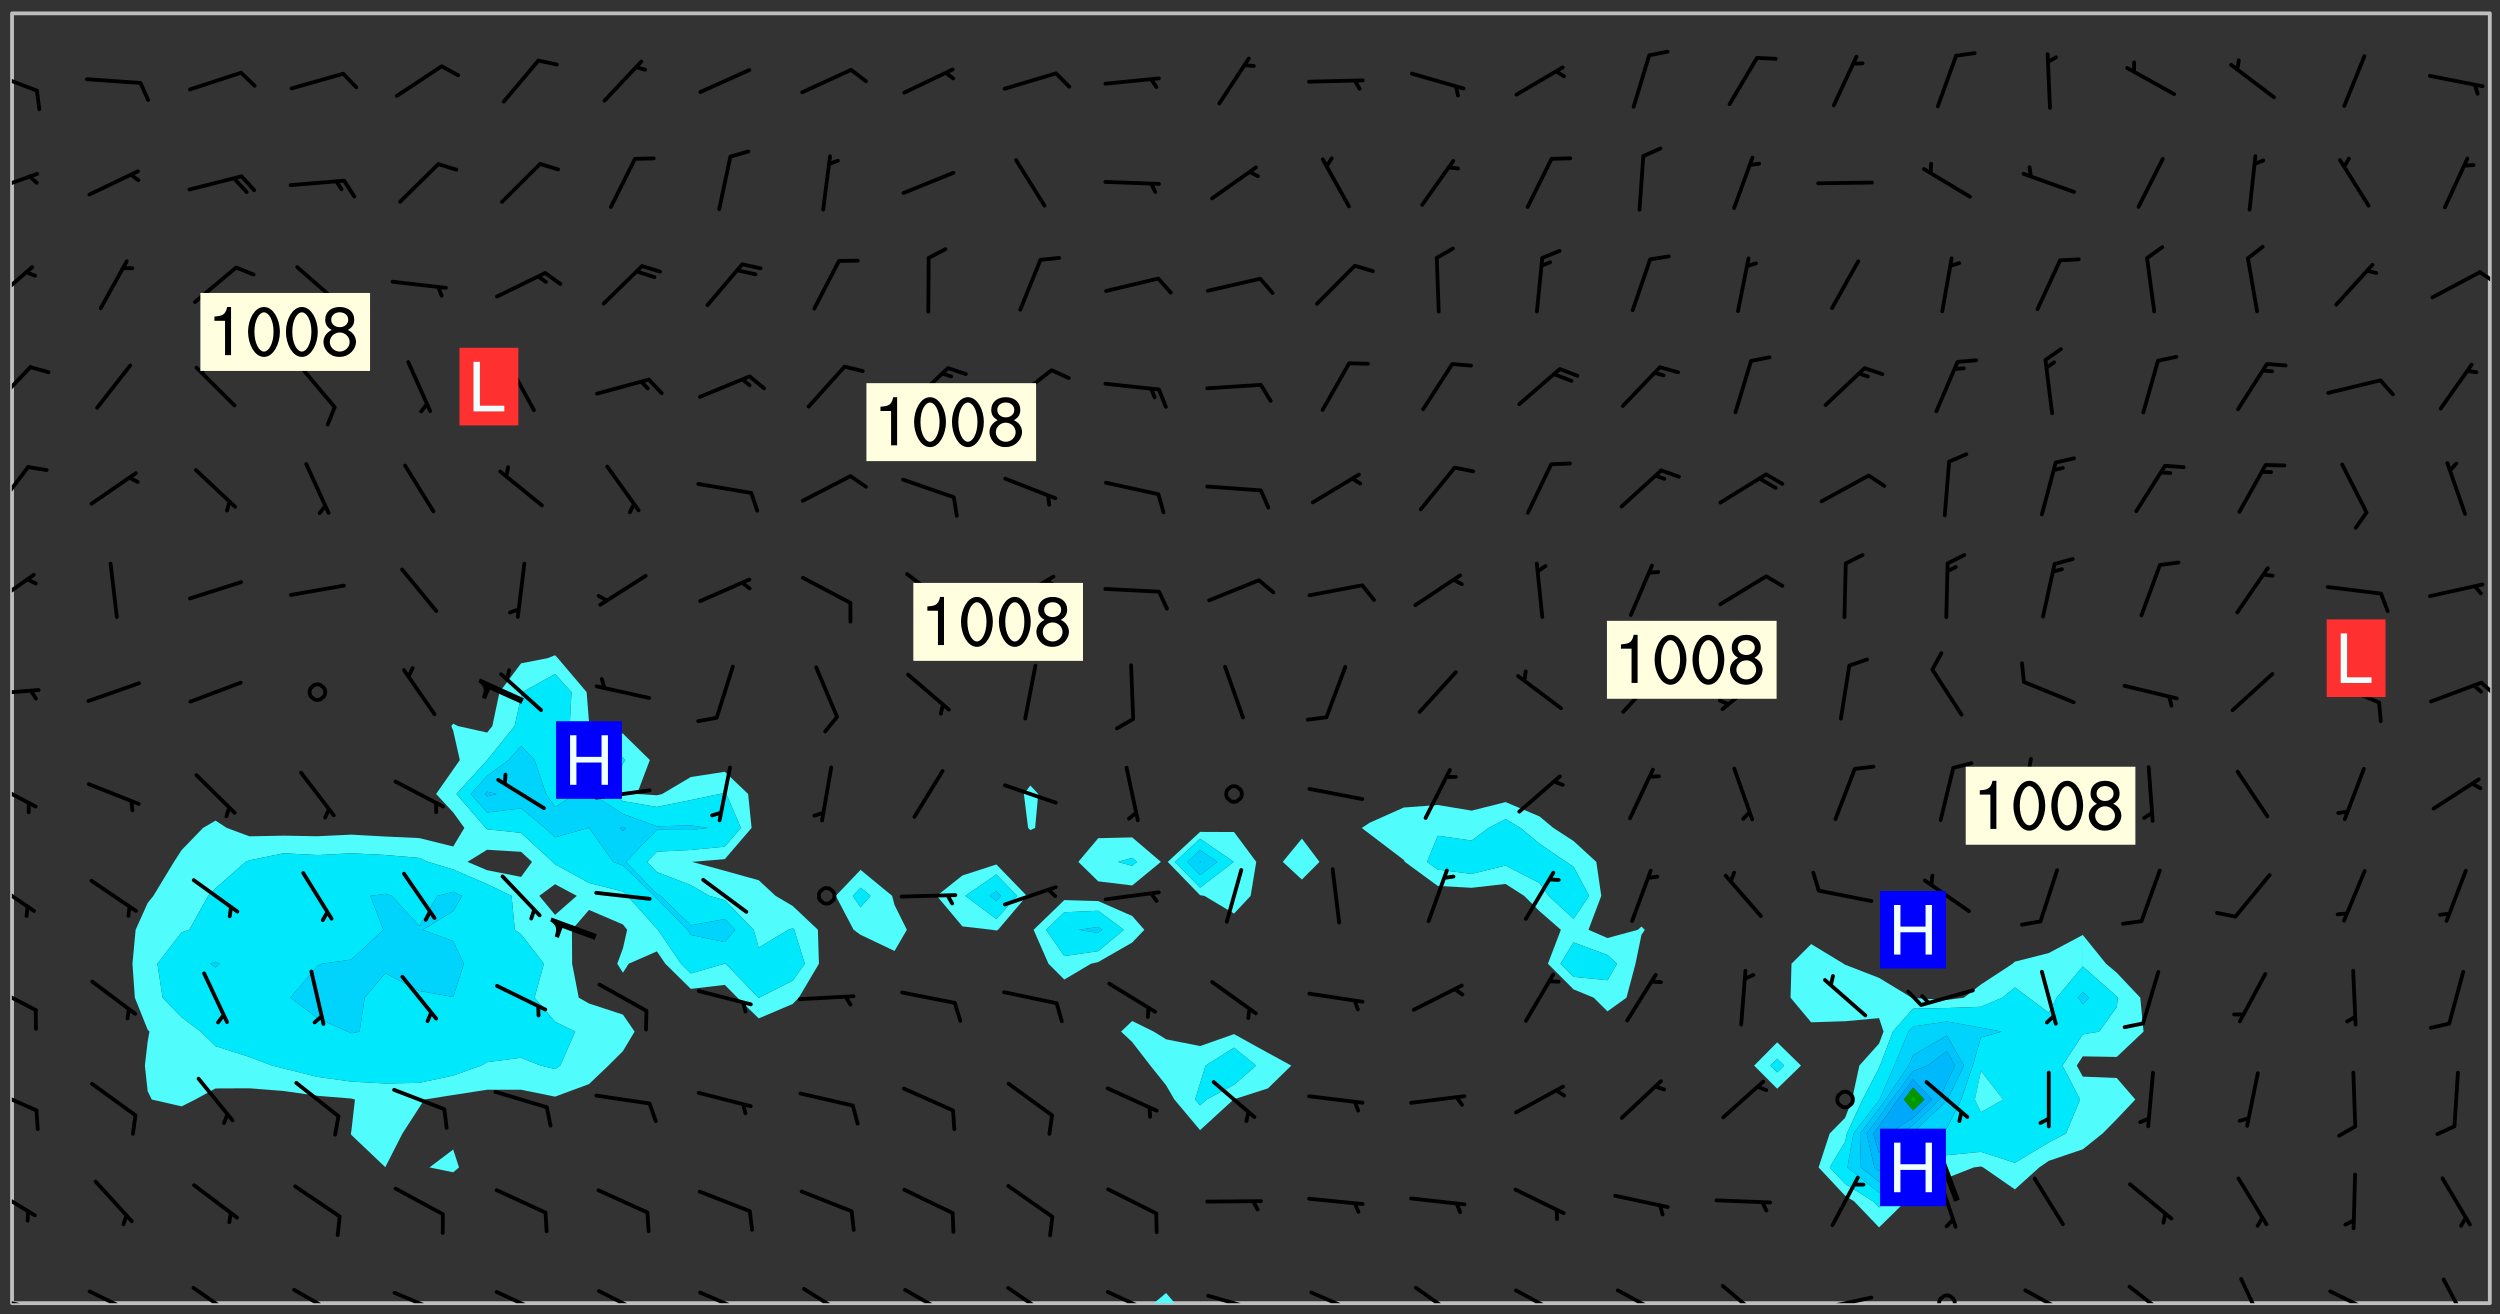 <svg xmlns="http://www.w3.org/2000/svg" role="img" xmlns:xlink="http://www.w3.org/1999/xlink" viewBox="142.45 309.95 326.84 171.84"><rect x="142.45" y="309.95" width="326.84" height="171.84" fill="#333333" stroke="none"/><defs><clipPath id="a"><path d="M144 311.672h1v168.656h-1zm0 0"/></clipPath><clipPath id="b"><path d="M144 311.672h324v168.656H144zm0 0"/></clipPath><clipPath id="c"><path d="M293 478h4v2.328h-4zm0 0"/></clipPath><clipPath id="d"><path d="M467 311.672h1v168.656h-1zm0 0"/></clipPath><clipPath id="e"><path d="M144 479h4v1.328h-4zm0 0"/></clipPath><clipPath id="f"><path d="M146 480h1v.328h-1zm0 0"/></clipPath><clipPath id="g"><path d="M153 478h8v2.328h-8zm0 0"/></clipPath><clipPath id="h"><path d="M167 478h7v2.328h-7zm0 0"/></clipPath><clipPath id="i"><path d="M180 478h8v2.328h-8zm0 0"/></clipPath><clipPath id="j"><path d="M193 478h8v2.328h-8zm0 0"/></clipPath><clipPath id="k"><path d="M207 478h8v2.328h-8zm0 0"/></clipPath><clipPath id="l"><path d="M220 478h8v2.328h-8zm0 0"/></clipPath><clipPath id="m"><path d="M233 478h8v2.328h-8zm0 0"/></clipPath><clipPath id="n"><path d="M247 478h7v2.328h-7zm0 0"/></clipPath><clipPath id="o"><path d="M260 478h8v2.328h-8zm0 0"/></clipPath><clipPath id="p"><path d="M274 478h7v2.328h-7zm0 0"/></clipPath><clipPath id="q"><path d="M287 478h7v2.328h-7zm0 0"/></clipPath><clipPath id="r"><path d="M300 479h8v1.328h-8zm0 0"/></clipPath><clipPath id="s"><path d="M305 480h2v.328h-2zm0 0"/></clipPath><clipPath id="t"><path d="M313 478h8v2.328h-8zm0 0"/></clipPath><clipPath id="u"><path d="M327 478h7v2.328h-7zm0 0"/></clipPath><clipPath id="v"><path d="M340 478h8v2.328h-8zm0 0"/></clipPath><clipPath id="w"><path d="M353 478h8v2.328h-8zm0 0"/></clipPath><clipPath id="x"><path d="M367 477h7v3.328h-7zm0 0"/></clipPath><clipPath id="y"><path d="M379 479h9v1.328h-9zm0 0"/></clipPath><clipPath id="z"><path d="M395 479h4v1.328h-4zm0 0"/></clipPath><clipPath id="A"><path d="M406 478h8v2.328h-8zm0 0"/></clipPath><clipPath id="B"><path d="M420 477h7v3.328h-7zm0 0"/></clipPath><clipPath id="C"><path d="M435 476h4v4.328h-4zm0 0"/></clipPath><clipPath id="D"><path d="M446 478h8v2.328h-8zm0 0"/></clipPath><clipPath id="E"><path d="M461 476h5v4.328h-5zm0 0"/></clipPath><clipPath id="F"><path d="M144 464h4v6h-4zm0 0"/></clipPath><clipPath id="G"><path d="M144 452h4v4h-4zm0 0"/></clipPath><clipPath id="H"><path d="M144 438h4v5h-4zm0 0"/></clipPath><clipPath id="I"><path d="M144 424h4v6h-4zm0 0"/></clipPath><clipPath id="J"><path d="M144 411h4v5h-4zm0 0"/></clipPath><clipPath id="K"><path d="M144 399h4v2h-4zm0 0"/></clipPath><clipPath id="L"><path d="M466 398h2v4h-2zm0 0"/></clipPath><clipPath id="M"><path d="M144 384h4v6h-4zm0 0"/></clipPath><clipPath id="N"><path d="M144 370h3v7h-3zm0 0"/></clipPath><clipPath id="O"><path d="M144 357h3v7h-3zm0 0"/></clipPath><clipPath id="P"><path d="M144 344h3v6h-3zm0 0"/></clipPath><clipPath id="Q"><path d="M466 345h2v3h-2zm0 0"/></clipPath><clipPath id="R"><path d="M144 332h4v4h-4zm0 0"/></clipPath><clipPath id="S"><path d="M144 319h4v4h-4zm0 0"/></clipPath><g id="T" clip-path="url(#clip1)"><path fill="#fff" fill-opacity="0" fill-rule="evenodd" d="M0 0h1000v1000H0zm0 0"/><path fill="#d3d3d3" fill-opacity="0" fill-rule="evenodd" d="M162.152 355.867l-.234.293.059.234.117.172.176.234.293.348.113.059.117-.172.059-.234.176-.176.465-.176h.699l.234.293.289.816.059.176.176.23.352.234.699.699.172.176.234.348.234.41.289.582.41.465.23.234.234.176.117.23.176.293.172 1.164v.234l.059.289.059.117.117.117.348.41.117.172.176.176.176.234.117.172.172.352.059.234.234.406.234-.059-.176.176-.059.93h-.582l-.234-.113-.348.113-.117.117-.059.293-.059.176-.117.172-.465.293-.059.234-.059.113v.645l.059.172v.41l.059.059v.406l.059.406.117.176.059.059.23.641-.059.293v.699l-.059.582v.234l-.059.23-.055.352v1.922l.055.117h.426l-.367.117-.023.352.891 1.168 1.742.539 1.34.359v.539l.09.809.535.715 1.52.27.891-.086.09 1.164.535.18 1.16-.18 2.055-.984 1.16-.363 1.879-.176 1.695-.18-.18.719-1.516.086-1.25.09-.805.27-1.074.809.27.719.535.898-.18.625-.266.809.266 1.078.625.898.805.18 1.25-.18-.266.723.098.504.055.293v.172l.059.293v.406l.176.117.352.117h.406l.293-.176.113-.117.059-.117.117-.23.059-.176.352-.465.23-.176.176-.059.176.059.059.176.117.988.055.469.059.172.117.234.176.059.816.059h.289l.117.234.059.406.059.352v1.105l.117.293.117.348.289.699.176.352.582.754.352.176.172.059.469.234.641.465.348.234.293.176.293.055.23.062.816.348.293.176.113.172.352.352.117.176.523.641v.289l.059.352v.348l.059.352.059.289.117.059.172.059h.176l.582.234.176.117.176.289.176.234.113.234.293.23.117.117v.41l.059.055.289.234.234.117.059.117.117.172.059.117.23.234.059.176.234.059.117.059-.117.113-.059.117v.117l-.117.293-.117.289v.582l.176.117.117.059.059.117.117.117.113.059.176.348.059.352.059.406v.176l-.059.176-.117.699v.172l.117.176.293.293h.406l.176.117.117.172.117.293v.234h-.527l-.23-.234h-.234l-.176.059-.059.699.059.348.117.176.176.41.117.23.289.469.176.055h.523l.234.059.758.641.059.293v.234l.059.059.23.348v.352l-.117.172v.293l.293.289.293.176.172.059.293.176.293.117.582.406.289.234.293.176.219.16.016.012.23.176.641.523.176.234.117.176.176.176.113.172v.641l.117.176.469.117.582.117.234.059.23.113.293.117.113.059.586.352.289.172.176.062.176.055.176.059.699.352.289.176.234.055.289.176.234.117.641.406.293.117.172.059.234.059.41.059.23.059.234.117.059.172-.41.176.469.059.059.293.113.234.176.055.234.059.176.059.406.117.641.234.117.172.059.234v.176l-.059.117-.059.406.234.234.117.059.348.117.641.23.176.117.289.117.176.176.234.465.582 1.105.176.176.348.176.176.117.352.117 1.047.523.234.059.465.113.293.059.465.176.758.582.234.234.348.465.176.176.289.234.816.699.293.176.289.289.293.176.293.289.695.641.176.176.293.234.289.234.469.289.641.582.348.234.234.293.348.348.352.465.934.992.348.406.117.176.234.059.113.117.645.176.23.113.234.059.293.176.23.117.934.699.406.406.234.176.406.176.234.117.816.348.348.234.234.117.293.289.23.117.758.352.352.172.23.059.293.117.234.059.871.176h.816l.469.23.172.059.875.699.465.117.293.059.176.059.23.059.469.059.348.059.352.059.406.059h.293l.172.059v.23l.176.176h.293l.348.059.352.059.699.117h.641l.465-.234.293-.176.172-.117.41-.172.289-.176.934-.465.469-.293.523-.293.465-.172.465-.176 1.051-.465.289-.117.41-.117.289-.117.527-.176 1.516-.699.582-.348.289-.059.293-.059.348-.117.875-.23.352-.117h.113l.234-.059.875-.234.234-.059h.812l.352-.059.816-.117.172-.059.352-.055.293-.059.23-.059.816-.176.176-.059h.348l.234-.059.465-.117.758-.172.234-.059h.348l.41-.117.289-.059 1.285-.059h.289l.41-.059.23-.059h.176l.875-.117h.406l.41-.117h.348l.352-.113.871-.059h1.75l1.047.289.41.117.289.117.352.117.289.117 1.051.172.289.059h.293l.293.059.172.059.41.059.172.059.117.059h.117l.117.059.352.059h.113l.41.066 1.922.395 1.926.395 1.52.449 1.695.719 2.145.805 1.605-.719 1.43-.805 1.16-1.078 1.25-.449 3.035-.719 1.875-.359 2.145-1.348 2.234-1.254 2.5-1.258 1.695-.449 1.785-.18 1.16-.27.625.539 1.34-.27.715-.988.984-1.344.445-.18.805-.359 1.875-.539 1.785-.449 1.25-.27 1.16-.09 1.699-.09 1.961-.27 1.25-.09h.539l.625-.09h.891l2.145-.18 2.41-.18 2.59-.09 1.695.18 1.609.09 1.43.359 1.16.719 1.875.988 1.16 1.527.266.715.629.09.355.898.535.539.535 1.527 1.074.359h.535l-.805.535.09 1.707.715 2.695.891.805.895.988.715 1.258 1.785.539 1.52-.18.355 1.344 1.609-.805.98-.539.27.27.316-.215.219-.145.801.449.449-.359h.355l.535-.27.539-.719.535-.27.625-.988 1.16.449.84.371 1.395.617 1.695-.18h1.605l1.785.09.18-1.707.535-1.344.805.27.492.848.402.406-.09.539v.359l.715.449.711-.27h1.43l.359.988.445 1.258.715 1.344 1.25.629 1.695.629.715-.18.18-.539.98-.09.449.359.086 1.258-.266.629-.535.18v.539l.715.984.266.539.984.988.801 1.078-.266.359-.09.898-.625 2.332-.355 2.066-.09 1.793-.18.719-.09.539v1.438l-.98 1.883-.359 1.707-.535.898-.805 1.168-.266.539 2.055 1.254.086.359-.355.539-.09-.18v.809l.09 1.438-.445.715-1.074.094-.266.715.535.898.805.719 1.16.809 1.34.27.445.359-.355.449-1.789-.09-1.25-.449-.715-.719-.625-.09-.176 3.59-.188 1.309h89.359V311.703h-55.27v49.082l.762.125 3.289.543 2.023 2.836v2.754l2.352.332 2.348.332h4.051l-1.379 4.16-2.023.707-2.023.703-.543.344-2.594 1.617-.188.117-2.023-2.078-.73-2.742-2.672-2.078-1.375-3.5-.066-.082-1.957-2.672 2.75-1.418v-49.082H294.422v91.414l.117.031.133.012.074.074.105.047.09.059.086.059.09.059.297.297.059.09.031.117.027.117.016.137-.031.117-.059.09-.059.086-.043.105-.047.102-.027.121v.145l.176.27.148.148.074.086.074.074.043.105.062.09.059.086.043.105.059.09.047.102.043.105.059.086.117.18.074.074.062.086.059.09.043.105.059.09.059.086.062.09.059.09.043.102.117.18.074.074.059.086.074.074.09.059.105.047h.148l.133-.016.133.016.102-.047.074-.074.047-.102-.016-.133v-.148l-.047-.105-.027-.117-.047-.102-.027-.121-.043-.102-.062-.09-.043-.102-.043-.105-.031-.117-.016-.133-.012-.137.086-.059.059-.086.121-.031.043.105.016.133v.117l.059.102.059.09.09.059.148.148.059.09.043.105-.012.102.086.059.105.047.086.059.09.059.074.074-.117.027-.105.047-.086.059-.074.074-.059.09-.062.086-.027.121-.047.102-.043.105-.031.117-.012.133-.016.133v.148l.027.117.047.105.043.102.059.09.074.074.09.059.074.074.09.059.059.09.043.105.047.102.117.031.133.016h.148l.117-.031.105.043.043.105.047.102.027.121L299.5 410l.027.117.031.121.027.117.105.043.102.047.133-.016.148.148.062.086.074.074.07.074.09.062.105.043.102.043.117.031.137.016.117-.031.074-.074.027-.117-.012-.133-.031-.121-.027-.117.043-.105h.117l.09.062.117.027h.148l.133.016h.148l.133.016.133-.016h.148l.133-.016.133-.012.137.012.117-.027.133-.016.191-.059-.059.176-.016.133-.027.121-.016.133-.059.086-.133.016-.105.047-.105.043-.117.031-.117.027-.266.031h-.148l-.133.016-.074.074.059.086.148.148.117.18.074.07.09.062.09.059.086.059.09.059.102.043.105.062.105.043.086.059.105.047.102.043.18.117.059.09-.043.102-.047.105.016.133.223.223.059.09.043.102.031.121.043.102.016.133.031.117.012.137.031.117.148.148.102.043.105.043.117.031.133.016.137.016h.117l.117-.031.09-.059.043-.105.047-.102.043-.105.031-.117.012-.133v-.148l-.012-.133-.016-.133-.031-.117-.043-.105-.047-.105-.043-.102-.043-.105-.016-.133.016-.133.027-.117.031-.117.027-.121.047-.102.09-.059.086-.062.074-.074.09-.059.223-.223.059-.086.074-.074.117-.18.059-.086v-.148l-.074-.074-.102-.047-.105-.043-.102-.043-.059-.09-.047-.105-.027-.117.09-.059.117-.031.102-.043.18-.117.148-.148.012-.133-.012-.105-.09-.059-.133.016h-.148l-.133.016-.133-.016-.121-.031-.086-.059-.074-.074-.059-.09-.062-.086-.117-.18-.059-.086.031-.121.086-.059.121-.031.059-.086v-.121l-.031-.117-.059-.09-.059-.086-.047-.105-.027-.117-.016-.133.059-.09.074-.074.09-.059.117-.18.074-.074.059-.086.148-.148.121-.031.133-.016.133.016.074.074.043.105.016.133-.031.117-.117.031-.133.012-.148.148-.043.105-.047.102-.027.121-.031.117v.148l.031.117.043.105.059.09.074.07.074.074.117.031.121.027.117-.027.133-.016h.117l.09.059.074.074.047.105.059.086.102.047.133.016.105.043.086.059-.012.105-.074.074-.18.117-.059.09-.09.059-.07.074-.074.074-.062.09-.027.117-.016.133.016.133-.016.133v.148l.016.133.027.117.031.121.074.074.09.059.086.059.09.059.117.031v.086l-.102.047-.09.059-.266.031-.117.027h-.148l-.105.043-.102.047-.059.09-.062.234-.012.133-.031.121-.016.133v.293l-.012.133.012.137.016.133.133.016.133.012.121.031.086.059.074.074.047.105.043.102.016.133v.445l-.016.133v.445l.031.266.027.117.016.133.031.117.086.211.031.266v.148l-.031.117-.027.117-.031.121-.027.117-.031.117-.031.121-.012.133-.016.133.09.059.117-.031.102.016.047.105-.031.266v.441l-.043.105-.047.105-.043.102-.043.105-.059.086-.031.121-.043.117-.031.117-.016.133.016.133.059.09.105.047.086.059.059.086-.012.137-.031.117-.043.102v.445l-.016.133v.148l-.031.117-.043.105-.027.117-.047.105-.043.102-.031.121-.027.117-.031.133-.031.117-.027.117-.043.105-.031.117-.031.121-.012.133-.016.133v.297l.027.117v.148l.047.398.027.117.059.09.121.031h.148l.133-.016.059.09v.117l-.059.09-.09.059-.102.043-.105.047-.09.059-.086.059-.137.016-.117-.031-.133-.016-.102.047-.062.086-.012.137-.016.133-.031.117-.027.117-.016.133-.031.121v.297l.016.133.031.117v.148l.012.133v.148l-.027.117-.047.102-.027.121-.031.117-.059.09-.074.074-.102.043-.105.047-.117.027-.121.031-.102-.047.059-.086.105-.047.027-.117.031-.117.027-.121.031-.117v-.148l.016-.133-.031-.117-.043-.105-.105.016-.074.074-.102.043-.09.062-.074.074-.043.102-.016.133-.031.117L304.25 426l-.031.117-.027.117-.031.121-.027.117-.031.117-.043.105-.09.059h-.09l-.117-.031-.031-.086.016-.137-.031-.117v-.148l-.012-.133v-.148l-.062-.234-.027-.121-.043-.102-.047-.105-.059-.086-.059-.09-.043-.105-.062-.086-.148-.148-.07-.074-.105-.047-.105-.043-.102-.043-.297-.297-.09-.074-.086-.059-.105-.043-.09-.062-.086-.059-.105-.043-.09-.059-.086-.062-.074-.07-.105-.047-.086-.059-.105-.043-.09-.062-.102-.043-.105-.043-.086-.059-.105-.047-.105-.043-.102-.047-.09-.059-.102-.043-.105-.043-.09-.062-.117-.027-.133-.016-.133.016H299.75l-.133.016-.117-.031-.09-.059-.074-.074-.09-.059-.102-.047h-.148l-.121-.027-.102-.043-.074-.074-.117-.18-.09-.059-.102-.043-.09-.062-.105-.043-.09-.059-.086-.059-.105-.047-.059-.086-.059-.09-.043-.105-.047-.102-.074-.074-.086-.059-.074-.074-.09-.059-.223-.223-.043-.105-.031-.266.105-.043h.145l.105.043.074.074.09.059.086.059.105.047.09.059.148.148.07.074.148.148.062.086.074.074.086.059.074.074.09.062.09.059.086.059.27.176.102.047.105.043.102.043.047-.074.059-.086.074-.074.07-.074.105.043.074.074.059.09.043.102.047.105.043.105.121.027.117-.027.074-.09.043-.105.059-.09.074-.074.105-.043.117-.027.133.012.09.059.148.148.059.09.043.105.047.102.043.105.043.102.105.047.105.043.133.016.086-.059.059-.09.074-.074.105-.043.117.027.105.047.102.043.105.043.102.047.18.117v.117l-.016.133.016.133.016.137.059.086.102.047.121.027.117.031h.148l.117-.031.059-.09.18-.117.059-.09.074-.074.059-.086.117-.18.18-.117.117.031.09.059.043.074-.016.133v.117l.09.059h.148l.133-.016.133-.012.266-.031.105-.043.117-.031.121-.027.074-.074.07-.074.062-.09-.016-.105-.047-.102-.102-.043-.105-.016-.117.027-.266.031h-.148l-.074-.074-.09-.059-.117-.031-.117-.027-.133-.016h-.148l-.133.016h-.297l-.105-.047-.148-.148-.043-.102-.059-.09.223-.223.086-.059.105-.043.117-.031.133-.016.133.016.137.016.102.043.133-.012.09-.062.102-.043.062-.09-.047-.102-.09-.059-.117-.031-.102-.043-.059-.09-.062-.09v-.117l.016-.133.105-.047.074-.07v-.121l-.09-.059-.031-.117.09-.059.074-.074.043-.105.059-.09.047-.102.016-.133v-.148l-.047-.105-.043-.102-.09-.059-.133-.016-.102-.043-.137-.016-.117-.031h-.445l-.133-.016-.133-.012-.133-.016-.117-.031h-.148l-.133-.016-.133-.012-.266-.031-.121-.043-.086-.059-.074-.074v-.148l.012-.133.105-.047.102-.043.133-.016h.152l.133-.016h.293l.121.031.102.043.09.059.234.062.121-.047.09-.059.102-.043.133-.016.105.043.102.047.133.012.121-.027h.145l.121-.031.117-.027.105-.047.074-.074.086-.059.148-.148.059-.086.047-.105.027-.117.016-.105-.102-.043-.09-.059-.117-.031-.105-.043-.09-.062-.074-.086-.074-.074-.102-.043-.105-.047-.102-.043-.059-.09-.047-.102-.086-.211-.062-.086-.059-.09-.074-.074-.086-.059h-.27l-.117.031-.09.059-.102.043-.133.016-.105-.016-.027-.117-.062-.09-.117-.031-.102-.043-.148-.148-.031-.117-.016-.105.074-.074.18-.117.117-.027.117-.031.137.016.102.043.105.043.102.047.105.043.117.031.133.016.117.027.133.016.105-.016.09-.059-.074-.074-.105-.043-.074-.074-.074-.09-.148-.148-.086-.059-.09-.059-.074-.074-.09-.059-.102-.047-.121-.027-.102-.047-.105-.043-.117-.031-.102-.043-.121-.031h-.148l-.117.031-.105.043-.086.062-.18.117-.086.059-.09.059-.105.047-.086.059-.105.043-.102.043-.105.047-.074.074-.059.09-.059.086-.047.105-.059.086-.074.074-.133-.012-.117-.031h-.117l-.074.074-.09.059-.074.074-.09.059-.086.059-.105.047-.102.043-.137.016-.102-.043-.148-.148-.105-.047h-.086l-.105.047-.102.043-.121.031-.117-.031-.074-.074v-.117l.031-.121.074-.07.059-.09.074-.074.117-.031.105-.043h.293l.133-.016.137-.016.102-.043.09-.059.102-.047.09-.059.133-.012.09.059.133.012.09-.059.086-.059.105-.043.09-.059.086-.062.09-.059.148-.148.059-.086.059-.09.105-.043.133-.016.117.027.121.031.059-.059.059-.09.031-.266.027-.117.105.012.133.016.102-.043.09-.059.059-.09.074-.074.059-.09.047-.102.012-.133-.012-.133-.047-.105-.148-.148-.059-.09-.059-.086-.043-.105v-.445l.016-.133v-.148l.012-.133-.059-.059-.09.059-.102-.043-.18-.117-.086-.059-.062-.09-.059-.09-.074-.074-.086-.059-.121.031-.102.012-.105.047-.086.059-.105.043-.148.148-.09.059-.086.059-.09.062-.105.043-.133.016v-.121l.105-.043.117-.031.074-.07.043-.105v-.148l-.027-.117-.148-.148-.133-.016h-.148l-.117.031-.105.043-.102.043-.09.062-.117.027-.074-.074.012-.133-.043-.102-.043-.105-.09-.059-.117.027-.121.031-.117.031-.102.043-.121.031-.102.043-.105.043-.09.059-.102.016v-.117l.016-.133-.059-.09-.074.043-.148.148-.059.09-.074.074-.047.105-.043.102-.074.074-.059.09-.074.074-.059.086-.074.074-.09.062-.074.07-.074.074-.102.016-.133.016-.105-.043v-.121l.148-.148.043-.102.059-.09.047-.102.043-.105.059-.09.031-.117.043-.102.031-.121.027-.117.047-.105.043-.102.043-.105.074-.07.09-.062.09-.059.102-.043h.297l.266-.031.105-.043-.074-.074-.117-.031-.105-.043-.09-.059-.102-.047-.09-.059-.102-.043-.105-.043-.09-.062-.086-.059-.105-.043-.102-.043-.121-.031-.117-.031-.102-.043L297.5 410.25l-.102-.043-.09-.059-.043-.105-.016-.133.102-.043.133-.016.137.016.133-.016.102-.043.059-.09.016-.105-.09-.059-.074-.074-.102-.043-.09-.059-.148-.148-.043-.105-.016-.133v-.293l-.059-.09-.09-.059-.074-.074-.043-.105-.031-.117-.059-.09-.074-.074-.117-.027-.074-.074-.09-.059-.09-.062-.086-.059-.074-.074-.059-.086-.047-.105-.086-.059-.148-.148-.195-.059-.133.016-.102.043-.074.074-.047.102-.043.105-.059.09-.059.086-.297.297-.09.059h-.086l-.062-.086-.043-.105.031-.117.059-.09.027-.117-.012-.133-.09-.062-.105.047-.117.027-.117.031-.27.176-.102.047-.117.027-.105.047-.09.059-.102.043-.059-.086-.047-.105.016-.133.047-.105.07-.074.074-.07.059-.09v-.148l-.043-.105h-.238l-.102.047-.031.117-.027.117-.031.121-.074.043-.133.016-.074-.047-.043-.102-.043-.105-.047-.102-.043-.105-.121.031-.102.043-.133.016-.117.031-.105.043-.09.059-.102.047-.121.027-.133.016-.102-.043-.059-.09-.047-.105-.043-.102-.043-.105v-.117l.059-.09.086-.059.18-.117.102-.047.105-.043.105-.059.102-.043.09-.062.102-.043.105-.059.102-.047.09-.059.105-.043.102-.043.09-.062.102-.043.137-.016.117.031.102.043.121.031.102.043.105.047.102.043.105.043.102.047.105.043.102.043.105.047.086.059.105.043.117.031.105.043.102.047.09.059.105.043.102.043.105.047.117.027.102.047.121.027h.148l.086-.059.016-.102.059-.09-.027-.117-.074-.074-.117-.18-.074-.074-.09-.074-.18-.117-.086-.059-.105-.043-.102-.047-.27-.176-.059-.09-.074-.074-.059-.09-.043-.102-.031-.117-.016-.137v-.562l-.012-.133-.016-.133-.031-.117-.016-.133-.012-.133-.031-.121-.223-.223-.059-.086-.016-.105.031-.117.133-.016v-91.414H172.992v1.453l-.059.234-.352 1.051-.172.523-.117.348-.176.41-.117.172-.234.293-.23.059h-.352l-.117.059-.23.406v.293l.117.176.23.23.117.234.641.758.293.465.176.234.23.352.234.348.641.816.176.465.172.41.117.695.176.469.117 1.398.059.465v.875l.117 1.047v4.781l-.059.465-.352 1.281-.176.523-.113.41-.352.93L172.934 336l-.234.582-.117.176-.172.348-.176.406-.352.816-.059.293-.113.293-.117.289-.059.176-.117.875-.059.406-.059.117-.059.176-.059.172-.23.527-.117.172v.234l-.117.234-.059.172-.176.586v.289l-.059.176v.293l-.059.113-.059.527v.172l-.055.234v2.621l-.176.816-.117.176-.176.234-.117.172-.113.234-.586.934-.23.289-.293.465-.176.234-.289.352-.352.699-.113.23-.176.41-.176.23-.406.527-.816.699-.293.172-.289.234-.176.117-.176.176-.523.406-.527.176-.172.176-.234.055-.641.176h-.758m12.211 31.023l-1.074.449.359.895 1.25-.715.445-.539-.98-.09"/><path fill="#d3d3d3" fill-opacity="0" fill-rule="evenodd" d="M201.508 416.598h-.895l.449.629.98.359.805-.09.445-.988-.176.09-.715-.355-.895.355m154.621 59.07l-.059-.523v-.293l.113-.293.059-.23.469-.469h.113l.117-.113.117-.059h.176l.234-.059h.348l.234.059.117.059.23.172.059.176.117.582v.293l-.117.176-.172.289-.176.176-.527.523-.23.234-.117.059h-.176l-.117-.059-.406-.293-.176-.117-.117-.059-.059-.113-.055-.117m6.641-10.957l-.059-.172v-1.109l.059-.172.176-.059.172-.059h.176l.234-.059.117.059.059.699-.059.172-.117.176-.117.059-.234.523-.113.059h-.234l-.059-.117m9.613-14.391l-.117-.176v-.699l.293-.875.117-.172.176-.352.113-.23.117-.293.352-.758.117-.23.172-.234h.176l.117-.059h.641l.117.059.234.234.172.113.352.293.117.117.113.176v.113l.117.059.117.117v.699l-.059.176v.23l-.059.176-.348 1.051-.117.23-.117.234-.117.059-.23.234-.641.289h-.875l-.41-.117-.641-.465"/><path fill="none" stroke="#bebebe" stroke-linecap="round" stroke-linejoin="round" stroke-miterlimit="10" stroke-width=".5" d="M467.957 311.695H144.027v168.625h323.93v-168.625"/><g clip-path="url(#a)"><path fill="#fff" fill-opacity="0" fill-rule="evenodd" d="M144 475.891v4.438h.004H144V311.672h.004H144v164.219"/></g><g clip-path="url(#b)"><path fill="#fff" fill-opacity="0" fill-rule="evenodd" d="M144.004 480.328V311.672h71.012v83.941l-.988.387-3.453.676-2.824 3.762-.934 4.438-.68.848-3.816-.848-.621-.312-.25.312.25.609.863 3.832-.863 1.238-2.234 3.199 2.234 2.41 1.457 2.027-1.457 2.43-4.438-1.102-4.441-.203-4.438-.246-4.438.211-4.438-.078-4.441.086-2.973-1.098-1.465-.957-1.637.957-2.801 2.895-.996 1.543-2.691 4.441-.75.938-1.574 3.5-.414 4.438.312 4.438 1.676 4.184.234.254-.234 1.309-.363 3.133.363 3.348.539 1.09 3.898.895 1.785-.895 2.652-1.449 4.438-.02 4.441.348 4.438.633 4.438.359.473.129-.473 4.141-.066.297.066.188 4.438 4.219 2.246-4.406 2.195-3.398.68-1.039 3.758-.594v7.129l-3.102 2.34 3.102.641.762-.641-.762-2.34v-7.129l4.438-.688h4.438l4.441.902 4.438-1.641 2.535-2.418 1.902-1.891 1.527-2.551-1.527-2.223-4.438-1.453-1.34-.762-.863-4.438-.027-4.438 2.23-2.594 4.438 1.902.551.691-.551 2.426-.742 2.012.742 1.176.754-1.176 3.684-1.613 1.102 1.613 3.336 3.289 4.441-.523 1.648 1.672 2.789 2.711 4.438-1.887.805-.824 2.629-4.438-.137-4.438-3.297-3.113-2.242-1.324-2.195-2.035-4.438-1.238-4.293-1.168 4.293-.355 3.504-4.082-.453-4.438-3.051-2.902-4.441.684-3.746 2.219-.691.168-2.598-.168 1.676-4.438-3.516-3.457-4.133-.984-.305-.566-.309-3.871L215.383 396l-.367-.387v-83.941h39.941v112l-3.242 3.398 2.332 4.438.91.656 4.441 2.113 1.613-2.77-1.613-3.238-.316-1.199-4.125-3.398v-112h17.754v111.293l-4.438 1.441-3.348 2.664 3.348 3.992 3.859.445.578.09.223-.09 3.758-4.438-3.98-4.105V311.672h4.441v100.973l-.844 1.109.555 4.438.289.285.625-.285.406-4.438-1.031-1.109V311.672h4.438V427.625l-4.012 3.883 1.945 4.438 2.066 2.066 3.488-2.066.949-.223 4.438-2.547v10.254l-1.453 1.391 1.453 1.359 2.383 3.082 2.055 2.574 1.086 1.863 3.355 4 4.371-4 .066-.035 4.438-1.426 3.051-2.977-3.051-1.664-4.438-2.453-4.438 1.562-4.441-.883-1.613-1.004-2.824-1.391v-10.254l1.594-1.668-1.594-1.805-4.438-1.949-4.438-.129V311.672h8.875v107.754l-4.438.105-2.602 3.098 2.602 2.543 4.438.543 3.758-3.086-3.758-3.203v-107.754h8.879v107.035l-4.23 3.922 4.23 4.355.562.086 3.875 2.32 2.172-2.32.734-4.441-2.906-3.902-4.438-.02V311.672h13.312v107.91l-2.504 3.047 2.504 2.312 2.297-2.312-2.297-3.047V311.672h26.633V414.812l-4.441 1.117-4.438-.738-4.438.332-4.438 1.977-1.059.691 1.059.809 4.438 3.375.145.254 4.293 3.145 4.438.246 4.441-.504 2.418 1.555 2.02 2.008 2.785 2.43-1.695 4.438 3.348 3.352 2.637 1.086 1.801 1.789 2.484-1.789 1.184-4.438.773-3.766.441-.672-.441-.418-.469.418-3.973 1.078-2.48-1.078 1.672-4.438-.648-4.441-2.98-2.727-2.637-1.711-1.801-1.5-4.438-1.879V311.672h35.504v134.547l-3.016 3.043 3.016 3.023 3.113-3.023-3.113-3.043V311.672h39.945V432.184l-4.438 2.363-4.438 1.129-.293.27-4.145 2.715-2.23 1.723-2.211.293-4.438-.25-.168-.043-4.27-2.59-4.438-1.719-.203-.129-4.234-2.57-2.57 2.57-.125 4.438 2.695 3.223 4.438-.141 4.438-.406.586 1.762-.586 1.559-2.578 2.883-.957 4.438-.902 2.398-2.016 2.039-1.453 4.438 3.469 3.703 1.18.738 3.258 3.402 3.461-3.402.977-1.473 4.438-1.59 3.512-1.379.93-.121.289.121 4.148 2.875 3.195-2.875 1.242-.859 4.438-1.504 2.598-2.074 1.844-1.871 2.43-2.566-2.43-2.812-4.441-.184-.785-1.441.785-1.207 4.441.078 3.504-3.312-.426-4.438-3.078-3.262-1.398-1.176-3.043-3.762V311.672h53.258v168.656H296.035l-1.133-1.34-1.605 1.34H144.004"/></g><path fill="#50fcfc" fill-rule="evenodd" d="M160.078 440.383l-.312-4.438.414-4.438 1.574-3.5.75-.938 2.691-4.441.996-1.543 2.801-2.895 1.637-.957 1.465.957 2.973 1.098 4.441-.086v2.301l-4.441.918-.508.207-3.93 3.453-.961.988-2.473 4.438-1.004.324-3.16 4.113.672 4.438 2.488 2.566 2.508 1.871 1.93 1.902 4.438 1.414 2.961 1.125 1.48.367 4.438 1.113 4.438.613 4.438.246 4.441-.082 4.438-.953 3.66-1.305.777-.449 4.438-.578 2.566 1.027 1.875.457.684-.457 1.941-4.441-2.625-1.289-2.688-3.148 1.234-4.438-2.988-3.844-.816-.594-.43-4.438-3.191-1.531-4.438-1.914-3.293-.996-1.145-.516-4.441-.383-4.438-.223-4.438.234-4.438-.238v-2.301l4.438.078 4.438-.211 4.438.246 4.441.203 4.438 1.102 1.457-2.43-1.457-2.027-2.234-2.41 2.234-3.199.863-1.238-.863-3.832-.25-.609.25-.312.621.312 3.816.848.68-.848.934-4.438 2.824-3.762L214.027 396l.988-.387v2.453l-4.258 2.371-.184.621-.84 3.816-3.578 4.441-.02.012-4.012 4.426 3.828 4.438.184.176v2.676l-2.574 1.586 2.574 1.086 4.438.879 1.43-1.965-1.43-1.316-4.438-.27v-2.676l4.438.469 4.113 3.793.328.316v2.605l-2.059 1.52 2.059 2.488 2.84-2.488-2.84-1.52v-2.605l4.438 2.434 4.438 1.125.582.566 3.855 4.297.137.141 3.016 4.438 1.285 1.27 4.363-1.27.078-.02.113.02 4.289 4.438.035.035.062-.035 4.375-2.223 1.582-2.215-1.375-4.438-.207-.195-.566.195-3.871 2.324-.664-2.324-3.773-3.871-2.023-.566-2.418-1.402-4.438-1.707-1.289-1.332 1.289-1.336 4.438-.223 4.441-.43 2.102-2.449-1.902-4.438-.199-.191-.676.191-3.766.789-4.438.902-4.438-.762-1.449-.93 1.449-4.008.316-.43-.316-.312-4.438-2.246-2.523-1.883.238-4.438-2.152-2.371v-2.453l.367.387 3.762 4.438.309 3.871.305.566 4.133.984 3.516 3.457-1.676 4.438 2.598.168.691-.168 3.746-2.219 4.441-.684 3.051 2.902.453 4.438-3.504 4.082-4.293.355 4.293 1.168 4.438 1.238 2.195 2.035 2.242 1.324 3.297 3.113.137 4.438-2.629 4.438-.805.824-4.438 1.887-2.789-2.711-1.648-1.672-4.441.523-3.336-3.289-1.102-1.613-3.684 1.613-.754 1.176-.742-1.176.742-2.012.551-2.426-.551-.691-4.438-1.902-2.23 2.594.027 4.438.863 4.438 1.34.762 4.438 1.453 1.527 2.223-1.527 2.551-1.902 1.891-2.535 2.418-4.438 1.641-4.441-.902h-4.438l-4.438.688-3.758.594-.68 1.039-2.195 3.398-2.246 4.406-4.438-4.219-.066-.188.066-.297.473-4.141-.473-.129-4.438-.359-4.438-.633-4.441-.348-4.438.02-2.652 1.449-1.785.895-3.898-.895-.539-1.09-.363-3.348.363-3.133.234-1.309-.234-.254-1.676-4.184"/><path fill="#00e8fc" fill-rule="evenodd" d="M163.703 440.383l-.672-4.438 3.16-4.113 1.004-.324 2.473-4.438.961-.988v9.594l-.699.27.699.496.578-.496-.578-.27v-9.594l3.93-3.453.508-.207 4.441-.918 4.438.238 4.438-.234 4.438.223 4.441.383 1.145.516 3.293.996v2.918l-2.074.527-2.363 3.938-3.59-3.938-.852-.266-1.965.266 1.707 4.438-4.18 3.895-3.906.543-.531.285-3.535 4.152 3.535 2.672 3.961 1.766.477.215 1.074-.215.676-4.438 2.688-3.191 4.441 2.312 4.438.785 1.395-4.344-1.395-2.957-3.973-1.48 3.973-2.445 1.184-1.992-1.184-.527V423.625l4.438 1.914 3.191 1.531.43 4.438.816.594 2.988 3.844-1.234 4.438 2.688 3.148 2.625 1.289-1.941 4.441-.684.457-1.875-.457-2.566-1.027-4.438.578-.777.449-3.66 1.305-4.438.953-4.441.082-4.438-.246-4.438-.613-4.438-1.113-1.48-.367-2.961-1.125-4.438-1.414-1.93-1.902-2.508-1.871-2.488-2.566"/><path fill="#00d4fc" fill-rule="evenodd" d="M170.629 436.441l-.699-.496.699-.27.578.27-.578.496m13.316 6.613l-3.535-2.672 3.535-4.152.531-.285 3.906-.543 4.18-3.895-1.707-4.438 1.965-.266.852.266 3.59 3.938 2.363-3.938 2.074-.527 1.184.527-1.184 1.992-3.973 2.445 3.973 1.48 1.395 2.957-1.395 4.344-4.438-.785-4.441-2.312-2.688 3.191-.676 4.438-1.074.215-.477-.215-3.961-1.766"/><path fill="#50fcfc" fill-rule="evenodd" d="M201.699 463.215l-3.102-.641 3.102-2.34.762 2.34-.762.641"/><path fill="#00e8fc" fill-rule="evenodd" d="M205.953 418.191l-3.828-4.438 4.012-4.426.02-.012 3.578-4.441.84-3.816v6.418l-1.629 1.84-2.809 2.07-2.145 2.367 2.145 2.418 4.438-.543 3.125 2.562 1.316 1.227 4.359-1.227.078-.184.023.184 3.137 4.438 1.277.473 4.113 3.969.324.359 4 4.078.438.68 4.441.918 1.367-1.598-1.367-1.402-4.441.801-3.938-3.836-.5-.266-4.055-4.176 4.055-4.199 4.438.023 2.223-.262-2.223-.328-4.438.117-4.438-1.621-4.066-2.605-.371-1.832-1.742 1.832-2.695 1.703-1.172-1.703-1.492-4.438-1.777-1.84v-6.418l.184-.621 4.258-2.371 2.152 2.371-.238 4.438 2.523 1.883 4.438 2.246.316.312-.316.43-1.449 4.008 1.449.93 4.438.762 4.438-.902 3.766-.789.676-.191.199.191 1.902 4.438-2.102 2.449-4.441.43-4.438.223-1.289 1.336 1.289 1.332 4.438 1.707 2.418 1.402 2.023.566 3.773 3.871.664 2.324 3.871-2.324.566-.195.207.195 1.375 4.438-1.582 2.215-4.375 2.223-.062.035-.035-.035-4.289-4.438-.113-.02-.078.02-4.363 1.27-1.285-1.27-3.016-4.438-.137-.141-3.855-4.297-.582-.566-4.438-1.125-4.438-2.434-.328-.316-4.113-3.793-4.438-.469-.184-.176"/><path fill="#fff" fill-opacity="0" fill-rule="evenodd" d="M206.137 421.043l-2.574 1.586 2.574 1.086 4.438.879 1.43-1.965-1.43-1.316-4.438-.27"/><path fill="#00d4fc" fill-rule="evenodd" d="M206.137 416.172l-2.145-2.418 2.145-2.367v2.059l-.281.309.281.316 1.25-.316-1.25-.309v-2.059l2.809-2.07 1.629-1.84 1.777 1.84 1.492 4.438 1.172 1.703 2.695-1.703 1.742-1.832.371 1.832 4.066 2.605v1.68l-.371.152.371.426.402-.426-.402-.152v-1.68l4.438 1.621 4.438-.117 2.223.328-2.223.262-4.438-.023-4.055 4.199 4.055 4.176.5.266 3.938 3.836 4.441-.801 1.367 1.402-1.367 1.598-4.441-.918-.438-.68-4-4.078-.324-.359-4.113-3.969-1.277-.473-3.137-4.438-.023-.184-.078.184-4.359 1.227-1.316-1.227-3.125-2.562-4.438.543"/><path fill="#00c4fc" fill-rule="evenodd" d="M206.137 414.07l-.281-.316.281-.309 1.25.309-1.25.316"/><path fill="#fff" fill-opacity="0" fill-rule="evenodd" d="M215.016 425.551l-2.059 1.52 2.059 2.488 2.84-2.488-2.84-1.52"/><path fill="#00c4fc" fill-rule="evenodd" d="M223.891 418.617l-.371-.426.371-.152.402.152-.402.426"/><path fill="#50fcfc" fill-rule="evenodd" d="M254.047 431.508l-2.332-4.438 3.242-3.398V426l-1.02 1.07 1.02 1.496 1.301-1.496L254.957 426v-2.328l4.125 3.398.316 1.199 1.613 3.238-1.613 2.77-4.441-2.113-.91-.656"/><path fill="#00e8fc" fill-rule="evenodd" d="M254.957 428.566l-1.02-1.496L254.957 426l1.301 1.07-1.301 1.496"/><path fill="#50fcfc" fill-rule="evenodd" d="M268.273 431.062l-3.348-3.992 3.348-2.664 4.438-1.441v1.309l-4.07 2.797 4.07 3.031 2.711-3.031-2.711-2.797v-1.309l3.98 4.105-3.758 4.438-.223.09-.578-.09-3.859-.445"/><path fill="#00e8fc" fill-rule="evenodd" d="M272.711 430.102l-4.07-3.031 4.07-2.797v2.188l-.887.609.887.66.59-.66-.59-.609v-2.188l2.711 2.797-2.711 3.031"/><path fill="#00d4fc" fill-rule="evenodd" d="M272.711 427.73l-.887-.66.887-.609.59.609-.59.66"/><path fill="#50fcfc" fill-rule="evenodd" d="M276.863 418.191l-.555-4.438.844-1.109 1.031 1.109-.406 4.438-.625.285-.289-.285m2.66 17.754l-1.945-4.438 4.012-3.883 4.438.129v1.266l-4.438.191-2.375 2.297 2.375 3.434 4.438-.645 3.348-2.789-3.348-2.488v-1.266l4.438 1.949 1.594 1.805-1.594 1.668-4.438 2.547-.949.223-3.488 2.066-2.066-2.066"/><path fill="#00e8fc" fill-rule="evenodd" d="M281.59 434.941l-2.375-3.434 2.375-2.297 4.438-.191v2.113l-2.543.375 2.543.418.504-.418-.504-.375v-2.113l3.348 2.488-3.348 2.789-4.438.645"/><path fill="#50fcfc" fill-rule="evenodd" d="M286.027 425.172l-2.602-2.543 2.602-3.098 4.438-.105v2.672l-1.852.531 1.852.516.625-.516-.625-.531v-2.672l3.758 3.203-3.758 3.086-4.438-.543"/><path fill="#00d4fc" fill-rule="evenodd" d="M286.027 431.926l-2.543-.418 2.543-.375.504.375-.504.418"/><path fill="#00e8fc" fill-rule="evenodd" d="M290.465 423.145l-1.852-.516 1.852-.531.625.531-.625.516"/><path fill="#50fcfc" fill-rule="evenodd" d="M290.465 446.18l-1.453-1.359 1.453-1.391 2.824 1.391 1.613 1.004 4.441.883 4.438-1.562v1.77l-3.715 2.348-.723 2.316-.641 2.121.641.762.832-.762 3.605-1.93 2.891-2.508-2.891-2.348v-1.77l4.438 2.453 3.051 1.664-3.051 2.977-4.438 1.426-.066.035-4.371 4-3.355-4-1.086-1.863-2.055-2.574-2.383-3.082"/><g clip-path="url(#c)"><path fill="#50fcfc" fill-rule="evenodd" d="M293.297 480.328l1.605-1.34 1.133 1.34h-2.738"/></g><path fill="#50fcfc" fill-rule="evenodd" d="M299.344 426.984l-4.23-4.355 4.23-3.922v.891l-3.27 3.031 3.27 3.367 4.398-3.367-4.398-3.031v-.891l4.438.02 2.906 3.902-.734 4.441-2.172 2.32-3.875-2.32-.562-.086"/><path fill="#00e8fc" fill-rule="evenodd" d="M299.344 425.996l-3.27-3.367 3.27-3.031v1.484l-1.668 1.547 1.668 1.719 2.242-1.719-2.242-1.547v-1.484l4.398 3.031-4.398 3.367"/><path fill="#00d4fc" fill-rule="evenodd" d="M299.344 424.348l-1.668-1.719 1.668-1.547v1.484l-.066.062.066.07.09-.07-.09-.062v-1.484l2.242 1.547-2.242 1.719"/><path fill="#00e8fc" fill-rule="evenodd" d="M299.344 454.461l-.641-.762.641-2.121.723-2.316 3.715-2.348 2.891 2.348-2.891 2.508-3.605 1.93-.832.762"/><path fill="#00c4fc" fill-rule="evenodd" d="M299.344 422.699l-.066-.07.066-.062.09.062-.09.07"/><path fill="#50fcfc" fill-rule="evenodd" d="M312.656 424.941l-2.504-2.312 2.504-3.047 2.297 3.047-2.297 2.312M321.535 419l-1.059-.809 1.059-.691 4.438-1.977 4.438-.332 4.438.738 4.441-1.117v2.227l-2.238 1.152-2.203 1.648-4.438-.625-1.387 3.414 1.387 1.016 4.438.555 4.441-1.094 4.438 2.289 1.176 1.676 3.262 3v3.086l-1.707 2.789 1.707 1.711 4.438.445 1.254-2.156-1.254-1.148-4.438-1.641v-3.086l2.039-3-2.039-3.805-.973-.637-3.465-2.375-2.496-2.062-1.941-1.152v-2.227l4.438 1.879 1.801 1.5 2.637 1.711 2.98 2.727.648 4.441-1.672 4.438 2.48 1.078 3.973-1.078.469-.418.441.418-.441.672-.773 3.766-1.184 4.438-2.484 1.789-1.801-1.789-2.637-1.086-3.348-3.352 1.695-4.438-2.785-2.43-2.02-2.008-2.418-1.555-4.441.504-4.438-.246-4.293-3.145-.145-.254-4.438-3.375"/><path fill="#00e8fc" fill-rule="evenodd" d="M330.41 423.645l-1.387-1.016 1.387-3.414 4.438.625 2.203-1.648 2.238-1.152 1.941 1.152 2.496 2.062 3.465 2.375.973.637 2.039 3.805-2.039 3-3.262-3-1.176-1.676-4.438-2.289-4.441 1.094-4.438-.555m17.754 14.012l-1.707-1.711 1.707-2.789 4.438 1.641 1.254 1.148-1.254 2.156-4.438-.445"/><path fill="#50fcfc" fill-rule="evenodd" d="M374.793 452.285l-3.016-3.023 3.016-3.043v2.145l-.887.898.887.891.918-.891-.918-.898v-2.145l3.113 3.043-3.113 3.023"/><path fill="#00e8fc" fill-rule="evenodd" d="M374.793 450.152l-.887-.891.887-.898.918.898-.918.891"/><path fill="#50fcfc" fill-rule="evenodd" d="M379.234 443.605l-2.695-3.223.125-4.438 2.57-2.57 4.234 2.57.203.129v4.184l-.355.125.355.09.438-.09-.438-.125v-4.184l4.438 1.719 4.27 2.59.168.043 4.438.25 2.211-.293 2.23-1.723 4.145-2.715.293-.27 4.438-1.129 4.438-2.363v4.117l-3.402 4.082-1.035 1.973-2.645-1.973-1.793-1.34-1.629 1.34-2.809 1.188-4.441.164-4.438.086-2.629 3-1.684 4.441-.125.297-2.141 4.141-2.066 4.438-.23 1.09-2.012 3.348 2.012 2.148 3.676 2.293.762.793.809-.793 3.438-4.441.191-.336 4.438-1.27 4.441-.434 4.438 1.43 4.438-2.656 2.242-1.172 1.848-4.438-2.312-4.438 2.66-4.078 2.141-.363 2.301-3.215.148-1.223-.148-.16-4.441-3.922v-4.117l3.043 3.762 1.398 1.176 3.078 3.262.426 4.438-3.504 3.312-4.441-.078-.785 1.207.785 1.441 4.441.184 2.43 2.812-2.43 2.566-1.844 1.871-2.598 2.074-4.438 1.504-1.242.859-3.195 2.875-4.148-2.875-.289-.121-.93.121-3.512 1.379-4.438 1.59-.977 1.473-3.461 3.402-3.258-3.402-1.18-.738-3.469-3.703 1.453-4.438 2.016-2.039.902-2.398.957-4.438 2.578-2.883.586-1.559-.586-1.762-4.438.406-4.438.141"/><path fill="#00e8fc" fill-rule="evenodd" d="M383.672 464.723l-2.012-2.148 2.012-3.348.23-1.09 2.066-4.438 2.141-4.141.125-.297 1.684-4.441 2.629-3 4.438-.086v1.762l-4.438.648-.59.676-1.859 4.441-1.926 4.438-.062.09-3.348 4.348-.789 4.438 4.137 3.293 2.977-3.293 1.461-2.535 3.613-1.902.824-.711 1.859-3.727 1.52-4.438 1.062-3.676v4.387l-.793 3.727.793 1.645 2.91-1.645-2.91-3.727v-4.387l2.723-.766-2.723-.52-4.441-.805v-1.762l4.441-.164 2.809-1.188 1.629-1.34 1.793 1.34 2.645 1.973 1.035-1.973 3.402-4.082v3.348l-.613.734.613.855.824-.855-.824-.734v-3.348l4.441 3.922.148.16-.148 1.223-2.301 3.215-2.141.363-2.66 4.078 2.312 4.438-1.848 4.438-2.242 1.172-4.438 2.656-4.438-1.43-4.441.434-4.438 1.27-.191.336-3.438 4.441-.809.793-.762-.793-3.676-2.293m0-24.25l-.355-.09.355-.125.438.125-.438.09"/><path fill="#00d4fc" fill-rule="evenodd" d="M388.109 465.867l-4.137-3.293.789-4.438 3.348-4.348.062-.09 1.926-4.438 1.859-4.441.59-.676 4.438-.648v1.836l-4.438 2.566-.586 1.363-2.992 4.438-.859 1.203-2.488 3.234.117 4.438 2.371 1.887 1.707-1.887 2.535-4.438.195-.129 4.438-4.176.07-.133 2.152-4.438-2.223-3.93v-1.836l4.441.805 2.723.52-2.723.766-1.062 3.676-1.52 4.438-1.859 3.727-.824.711-3.613 1.902-1.461 2.535-2.977 3.293"/><path fill="#00c4fc" fill-rule="evenodd" d="M385.738 462.574l-.117-4.438 2.488-3.234.859-1.203 2.992-4.438.586-1.363 4.438-2.566v2.047l-2.539 1.883-1.898.727-2.781 3.711-1.656 2.32-1.629 2.117 1.023 4.438.605.484.438-.484 2.34-4.438 1.66-1.086 3.48-3.352.957-2.27 1.066-2.168-1.066-1.883v-2.047l2.223 3.93-2.152 4.438-.07.133-4.438 4.176-.195.129-2.535 4.438-1.707 1.887-2.371-1.887"/><path fill="#00b8fc" fill-rule="evenodd" d="M387.504 462.574l-1.023-4.438 1.629-2.117 1.656-2.32 2.781-3.711v1.059l-1.988 2.652-2.449 3.438-.77 1 .77 2.559 1.309-2.559 3.129-2.047 2.484-2.391-2.484-2.652v-1.059l1.898-.727 2.539-1.883 1.066 1.883-1.066 2.168-.957 2.27-3.48 3.352-1.66 1.086-2.34 4.438-.438.484-.605-.484"/><path fill="#00a8fc" fill-rule="evenodd" d="M388.109 460.695l-.77-2.559.77-1 2.449-3.438 1.988-2.652v1.062l-1.191 1.59 1.191 1.434 1.492-1.434-1.492-1.59v-1.062l2.484 2.652-2.484 2.391-3.129 2.047-1.309 2.559"/><path fill="#009800" fill-rule="evenodd" d="M392.547 455.133l-1.191-1.434 1.191-1.59v1.062l-.395.527.395.477.496-.477-.496-.527v-1.062l1.492 1.59-1.492 1.434"/><path fill="#00ac00" fill-rule="evenodd" d="M392.547 454.176l-.395-.477.395-.527.496.527-.496.477"/><path fill="#50fcfc" fill-rule="evenodd" d="M401.426 449.973l-.793 3.727.793 1.645 2.91-1.645-2.91-3.727"/><path fill="#00d4fc" fill-rule="evenodd" d="M414.738 441.238l-.613-.855.613-.734.824.734-.824.855"/><g clip-path="url(#d)"><path fill="#fff" fill-opacity="0" fill-rule="evenodd" d="M467.996 480.328H468V311.672h-.004H468v168.656h-.004"/></g><path fill="#fff" fill-opacity="0" fill-rule="evenodd" d="M395.559 469.91l5.469-2.055-3.5-9.324-5.469 2.051 3.5 9.328"/><path fill-rule="evenodd" d="M395.977 461.07l.477-.18 2.215 5.895-.738.277-1.578-4.203-1.301.488-.195-.523.504-.258.215-.137.184-.164.141-.203.09-.258.031-.328-.043-.406"/><path fill="#fff" fill-opacity="0" fill-rule="evenodd" d="M210.953 405.656l2.41-5.32-9.07-4.113-2.41 5.32 9.07 4.113"/><path fill-rule="evenodd" d="M204.996 399.113l.211-.465 5.73 2.602-.324.715-4.09-1.852-.57 1.262-.508-.227.172-.539.055-.25.016-.246-.047-.242-.121-.246-.207-.25-.316-.262"/><path fill="#fff" fill-opacity="0" fill-rule="evenodd" d="M220.805 436.477l2.012-5.484-9.348-3.434-2.016 5.484 9.352 3.434"/><path fill-rule="evenodd" d="M214.383 430.387l.172-.477 5.91 2.172-.27.738-4.215-1.547-.48 1.301-.52-.191.133-.547.035-.254-.004-.246-.062-.242-.141-.234-.227-.234-.332-.238"/><g clip-path="url(#e)"><path fill="none" stroke="#000" stroke-linecap="round" stroke-linejoin="round" stroke-miterlimit="10" stroke-width=".5" d="M147.41 481.168l-6.82-1.68"/></g><g clip-path="url(#f)"><path fill="none" stroke="#000" stroke-linecap="round" stroke-linejoin="round" stroke-miterlimit="10" stroke-width=".5" d="M146.418 480.926l.301 1.188"/></g><g clip-path="url(#g)"><path fill="none" stroke="#000" stroke-linecap="round" stroke-linejoin="round" stroke-miterlimit="10" stroke-width=".5" d="M160.469 481.879l-6.309-3.098"/></g><g clip-path="url(#h)"><path fill="none" stroke="#000" stroke-linecap="round" stroke-linejoin="round" stroke-miterlimit="10" stroke-width=".5" d="M173.516 482.336l-5.77-4.012"/></g><g clip-path="url(#i)"><path fill="none" stroke="#000" stroke-linecap="round" stroke-linejoin="round" stroke-miterlimit="10" stroke-width=".5" d="M186.992 482.078l-6.094-3.496"/></g><g clip-path="url(#j)"><path fill="none" stroke="#000" stroke-linecap="round" stroke-linejoin="round" stroke-miterlimit="10" stroke-width=".5" d="M200.496 481.691l-6.473-2.727"/></g><g clip-path="url(#k)"><path fill="none" stroke="#000" stroke-linecap="round" stroke-linejoin="round" stroke-miterlimit="10" stroke-width=".5" d="M213.766 481.801l-6.383-2.941"/></g><g clip-path="url(#l)"><path fill="none" stroke="#000" stroke-linecap="round" stroke-linejoin="round" stroke-miterlimit="10" stroke-width=".5" d="M227.023 481.922l-6.266-3.184"/></g><g clip-path="url(#m)"><path fill="none" stroke="#000" stroke-linecap="round" stroke-linejoin="round" stroke-miterlimit="10" stroke-width=".5" d="M240.43 481.727l-6.449-2.797"/></g><g clip-path="url(#n)"><path fill="none" stroke="#000" stroke-linecap="round" stroke-linejoin="round" stroke-miterlimit="10" stroke-width=".5" d="M253.492 482.203l-5.941-3.75"/></g><g clip-path="url(#o)"><path fill="none" stroke="#000" stroke-linecap="round" stroke-linejoin="round" stroke-miterlimit="10" stroke-width=".5" d="M266.891 482.066l-6.109-3.477"/></g><g clip-path="url(#p)"><path fill="none" stroke="#000" stroke-linecap="round" stroke-linejoin="round" stroke-miterlimit="10" stroke-width=".5" d="M280.039 482.332l-5.777-4.004"/></g><g clip-path="url(#q)"><path fill="none" stroke="#000" stroke-linecap="round" stroke-linejoin="round" stroke-miterlimit="10" stroke-width=".5" d="M293.656 481.797l-6.383-2.938"/></g><g clip-path="url(#r)"><path fill="none" stroke="#000" stroke-linecap="round" stroke-linejoin="round" stroke-miterlimit="10" stroke-width=".5" d="M307.156 481.305l-6.75-1.953"/></g><g clip-path="url(#s)"><path fill="none" stroke="#000" stroke-linecap="round" stroke-linejoin="round" stroke-miterlimit="10" stroke-width=".5" d="M306.172 481.02l.254 1.203"/></g><g clip-path="url(#t)"><path fill="none" stroke="#000" stroke-linecap="round" stroke-linejoin="round" stroke-miterlimit="10" stroke-width=".5" d="M320.312 481.742l-6.434-2.824"/></g><g clip-path="url(#u)"><path fill="none" stroke="#000" stroke-linecap="round" stroke-linejoin="round" stroke-miterlimit="10" stroke-width=".5" d="M333.281 482.355l-5.738-4.055"/></g><g clip-path="url(#v)"><path fill="none" stroke="#000" stroke-linecap="round" stroke-linejoin="round" stroke-miterlimit="10" stroke-width=".5" d="M346.812 482.008l-6.172-3.359"/></g><g clip-path="url(#w)"><path fill="none" stroke="#000" stroke-linecap="round" stroke-linejoin="round" stroke-miterlimit="10" stroke-width=".5" d="M360.125 482.012l-6.168-3.367"/></g><g clip-path="url(#x)"><path fill="none" stroke="#000" stroke-linecap="round" stroke-linejoin="round" stroke-miterlimit="10" stroke-width=".5" d="M373.039 482.598l-5.367-4.539"/></g><g clip-path="url(#y)"><path fill="none" stroke="#000" stroke-linecap="round" stroke-linejoin="round" stroke-miterlimit="10" stroke-width=".5" d="M380.234 481.066l6.871-1.473"/></g><g clip-path="url(#z)"><path fill="none" stroke="#000" stroke-linecap="round" stroke-linejoin="round" stroke-miterlimit="10" stroke-width=".5" d="M398.008 480.328l-.02-.199-.059-.191-.094-.176-.457-.379-.191-.059-.203-.02-.199.02-.191.059-.457.379-.094.176-.059.191-.02.199.02.199.059.191.094.18.457.375.191.059.199.02.203-.02.191-.059.457-.375.094-.18.059-.191.02-.199"/></g><g clip-path="url(#A)"><path fill="none" stroke="#000" stroke-linecap="round" stroke-linejoin="round" stroke-miterlimit="10" stroke-width=".5" d="M413.379 482.02l-6.156-3.383"/></g><g clip-path="url(#B)"><path fill="none" stroke="#000" stroke-linecap="round" stroke-linejoin="round" stroke-miterlimit="10" stroke-width=".5" d="M426.379 482.5l-5.523-4.344"/></g><g clip-path="url(#C)"><path fill="none" stroke="#000" stroke-linecap="round" stroke-linejoin="round" stroke-miterlimit="10" stroke-width=".5" d="M438.418 483.512l-2.973-6.367"/></g><g clip-path="url(#D)"><path fill="none" stroke="#000" stroke-linecap="round" stroke-linejoin="round" stroke-miterlimit="10" stroke-width=".5" d="M453.398 481.879l-6.305-3.102"/></g><g clip-path="url(#E)"><path fill="none" stroke="#000" stroke-linecap="round" stroke-linejoin="round" stroke-miterlimit="10" stroke-width=".5" d="M465.203 483.434l-3.285-6.211"/></g><g clip-path="url(#F)"><path fill="none" stroke="#000" stroke-linecap="round" stroke-linejoin="round" stroke-miterlimit="10" stroke-width=".5" d="M147 468.84l-6-3.652"/></g><path fill="none" stroke="#000" stroke-linecap="round" stroke-linejoin="round" stroke-miterlimit="10" stroke-width=".5" d="M146.129 468.309l-.07 1.227m13.625.074l-4.738-5.191m4.051 4.434l-.414 1.156m14.855-.879l-5.613-4.23m4.797 3.613l-.195 1.215m14.43-.746l-5.82-3.934m5.82 3.934l-.258 2.441m13.754-2.734l-6.18-3.348m6.18 3.348l-.02 2.453m13.438-2.66l-6.387-2.934m6.387 2.934l.141 2.449m13.18-2.469l-6.402-2.895m6.402 2.895l.16 2.449m13.23-2.625l-6.551-2.543m6.551 2.543l.289 2.438m13.02-2.418l-6.535-2.582m6.535 2.582l.273 2.438M267 468.543l-6.328-3.059M267 468.543l.094 2.453m12.938-1.969L274.27 465m5.762 4.027l-.297 2.434m13.875-2.875l-6.285-3.145m6.285 3.145l.059 2.453m13.625-4.055l-7.027.059m6.008-.051l.582 1.078m13.738-.711l-6.996-.691m5.977.59l.469 1.133m13.859-.988l-6.984-.777m5.969.664l.453 1.141m13.543.125l-6.312-3.082m5.395 2.633l.043 1.227m14.469-1.582l-6.871-1.473m5.871 1.258l.336 1.184m14.055-1.566l-7.023-.277m6 .234l.535 1.105m11.949-4.301l-3.312 6.199m2.828-5.297l1.227.004m12.035 5.523l-2.238-6.66m1.914 5.691l-.844.891M412.152 470l-3.703-5.973m17.871 5.227l-5.41-4.48m4.625 3.828l-.246 1.203m13.477.207l-3.668-5.996m3.133 5.125l-.625 1.055m12.543.332l.195-7.027m-.168 6.004l-1.098.547m16.281-.02l-3.594-6.035m3.07 5.156l-.637 1.051"/><g clip-path="url(#G)"><path fill="none" stroke="#000" stroke-linecap="round" stroke-linejoin="round" stroke-miterlimit="10" stroke-width=".5" d="M147.211 455.121l-6.422-2.844"/></g><path fill="none" stroke="#000" stroke-linecap="round" stroke-linejoin="round" stroke-miterlimit="10" stroke-width=".5" d="M147.211 455.121l.176 2.449m12.773-1.812l-5.691-4.121m5.691 4.121l-.336 2.43m13.023-1.766l-4.438-5.445m3.793 4.652l-.477 1.133m14.977-.887l-5.516-4.352m5.516 4.352l-.438 2.414m14.273-3.332l-6.559-2.52m6.559 2.52l.301 2.438m13.102-2.688l-6.73-2.016m6.73 2.016l.484 2.402m12.941-2.895l-6.953-1.031m6.953 1.031l.82 2.312m12.422-1.957l-6.809-1.746m5.816 1.492l.289 1.191m14.039-1.02l-6.848-1.578m6.848 1.578l.637 2.367m12.465-1.727l-6.422-2.859m6.422 2.859l.168 2.445m12.777-1.809l-5.684-4.137m5.684 4.137l-.344 2.43m14.016-3.039l-6.395-2.914m5.465 2.488l.074 1.227m13.637.031l-5.328-4.578m4.555 3.91l-.27 1.199m15.18-2.398l-6.973-.848m5.961.727l.441 1.145m13.887-1.879l-6.973.867m5.957-.742l.707 1.004m13.219-2.383l-6.164 3.375m5.266-2.883l1.027.672m12.668-1.879l-5.129 4.805m4.383-4.105l1.16.398m12.957-1.035l-5.242 4.68m4.48-4l1.152.426m11.328 1.234l-.02-.199-.059-.191-.098-.18-.457-.375-.191-.059-.199-.02-.199.02-.191.059-.461.375-.094.18-.059.191-.02.199.02.199.059.191.094.176.461.379.191.059.199.02.199-.02.191-.059.457-.379.098-.176.059-.191.02-.199m14.961 2.281l-5.34-4.562m4.562 3.898l-.266 1.199m11.688.695v-7.027m0 6.008l-1.082.574m14.082.434l.629-7m-.535 5.98l-1.133.477m13.969.484l1.402-6.883m-1.199 5.883l-1.176.348m15.113.723l-.25-7.023m.25 7.023L448.25 458.438m15.086-1.234l.453-7.012m-.453 7.012l-2.238 1.012"/><g clip-path="url(#H)"><path fill="none" stroke="#000" stroke-linecap="round" stroke-linejoin="round" stroke-miterlimit="10" stroke-width=".5" d="M147.121 442l-6.242-3.23"/></g><path fill="none" stroke="#000" stroke-linecap="round" stroke-linejoin="round" stroke-miterlimit="10" stroke-width=".5" d="M147.121 442l.027 2.453m12.977-1.961l-5.621-4.219m4.805 3.605l-.191 1.211m13.008.473l-2.992-6.359m2.559 5.434l-.734.984m13.777.188l-1.578-6.848m1.348 5.852l-.926.805m15.891-.5l-4.414-5.469m3.77 4.672l-.48 1.129m15.387-1.52l-6.309-3.09m5.391 2.641l.039 1.227m14.105-.609l-6.133-3.43m6.133 3.43l-.051 2.453m13.703-3.297l-6.809-1.742M239.617 441l.289 1.195m14.121-2l-7.016.379m5.996-.324l.633 1.051m13.641-.238l-6.895-1.359m6.895 1.359l.715 2.348m12.594-2.301l-6.879-1.449m6.879 1.449l.68 2.355m12.191-1.246l-5.992-3.672m5.121 3.137l-.074 1.227m14.121-.477l-5.711-4.098m4.879 3.5l-.164 1.215m14.93-2.141l-6.949-1.055m5.938.902l.406 1.156m13.582-3.113l-6.273 3.164m5.363-2.703l1 .707m11.871-2.613l-3.562 6.055m3.043-5.172l1.227.051m12.691-.883l-3.73 5.953m3.188-5.086l1.223.086m11.047-1.48l-.551 7.008m.469-5.988l1.125-.488m9.352.66l5.285 4.629m-4.516-3.957l.281-1.195m11.527 3.789l6.762-1.906m-6.762 1.906l-1.699-1.77m2.684 1.492l-.848-.887m17.469 3.605l-1.82-6.789m1.555 5.801l-.895.836m12.566.125l2-6.734m-2 6.734l-2.406.488m15.059-.758l3.324-6.191m-2.84 5.289l-1.227-.004m15.875 1.32l-.312-7.02m.27 5.996l-1.059.625m13.344.277l1.836-6.781m-1.836 6.781l-2.395.547"/><g clip-path="url(#I)"><path fill="none" stroke="#000" stroke-linecap="round" stroke-linejoin="round" stroke-miterlimit="10" stroke-width=".5" d="M146.902 429.051l-5.805-3.965"/></g><path fill="none" stroke="#000" stroke-linecap="round" stroke-linejoin="round" stroke-miterlimit="10" stroke-width=".5" d="M146.055 428.473l-.133 1.223m14.301-.656l-5.816-3.941m4.973 3.367l-.133 1.223m14.234-.566l-5.699-4.105m4.871 3.508l-.168 1.219m13.312.312l-3.707-5.973m3.168 5.102l-.613 1.062m14.609-.285l-3.988-5.785m3.41 4.945l-.566 1.086M213 429.613l-4.848-5.086m4.141 4.344l-.387 1.164m15.477-2.574l-6.984-.785m19.629 2.484l-5.645-4.184m17.16 2.094l-.02-.203-.059-.191-.094-.176-.461-.375-.191-.059-.199-.02-.199.02-.191.059-.457.375-.098.176-.055.191-.02.203.02.199.055.191.098.176.457.375.191.059.199.02.199-.02.191-.059.461-.375.094-.176.059-.191.02-.199m15.805-.098l-7.023.195m6-.168l.605 1.066m13.547-2.129l-6.652 2.262m5.684-1.934l.895.844m13.547-.504l-6.965.926m5.949-.793l.715 1m9.184 2.711l1.898-6.762m11.941-.105l.852 6.973m14.078-6.793l-2.383 6.613m2.039-5.648l1.211-.176m13.055-.5l-3.594 6.035M345 424.93l1.227.059m12.031-1.215l-2.434 6.59m2.078-5.633l1.215-.164m8.934-.148l4.613 5.301m-3.941-4.531l.438-1.145m11.062 2.344l6.895 1.363m-6.895-1.363l-.707-2.348m14.586 1.023l5.77 4.012m-4.93-3.43l.148-1.219m14.125 5.984l2.172-6.684m-2.172 6.684l-2.414.426m15.625-.461l2.383-6.613m-2.383 6.613l-2.43.348m14.703-.941l4.465-5.426m-4.465 5.426l-2.402-.484m16.598 1.016l2.703-6.488m-2.309 5.543l-1.223.117m14.238.863l2.516-6.559m-2.148 5.605l-1.219.152"/><g clip-path="url(#J)"><path fill="none" stroke="#000" stroke-linecap="round" stroke-linejoin="round" stroke-miterlimit="10" stroke-width=".5" d="M147.105 415.398l-6.211-3.289"/></g><path fill="none" stroke="#000" stroke-linecap="round" stroke-linejoin="round" stroke-miterlimit="10" stroke-width=".5" d="M146.203 414.918v1.23m14.379-1.098l-6.531-2.594m5.578 2.215l.137 1.219m13.367.328l-5.004-4.934m4.273 4.219l-.348 1.176m14.031-.141l-4.281-5.57m3.66 4.758l-.508 1.117m15.414-1.461l-6.223-3.258m5.32 2.785l.008 1.227m8.109-4.23l5.977 3.695m-5.105-3.156l.078-1.227m11.875 3.012l6.961-.953m-5.949.812l-.719-.992m15.82 4.102l1.363-6.895m-1.164 5.895l-1.176.352m14.375.664l1.199-6.922m-1.027 5.914l-1.164.383m13.066.156l3.68-5.988m8.148 1.859l6.652 2.273m10.727 2.297l-1.473-6.871m1.258 5.871l-.938.793m14.754-3.227l-.02-.199-.059-.191-.094-.18-.461-.375-.191-.059-.199-.02-.199.02-.191.059-.461.375-.094.18-.059.191-.02.199.02.199.059.191.094.176.461.379.191.059.199.02.199-.02.191-.059.461-.379.094-.176.059-.191.02-.199m15.742.664l-6.902-1.328M332 410.617l-3.176 6.27m2.711-5.355l1.227-.023m13.617-.059l-5.305 4.609m4.531-3.941l1.145.441m11.785-1.984l-2.988 6.359m2.555-5.434l1.223-.062m12.199 5.629l-2.336-6.625m1.996 5.66l-.828.906m14.578-6.535l-2.523 6.559m2.523-6.559l2.434-.297m10.445.164l-1.652 6.828m1.652-6.828l2.375-.613m7.348 1.859l5.531 4.336m-5.531-4.336l.43-2.414m15.91 8.086l-.516-7.008m.441 5.988l-1.039.652m16.121-.215l-3.902-5.844M449 417.039l2.492-6.57m-2.129 5.613l-1.219.156m18.367-4.395l-5.898 3.82m5.039-3.266l1.07.598"/><g clip-path="url(#K)"><path fill="none" stroke="#000" stroke-linecap="round" stroke-linejoin="round" stroke-miterlimit="10" stroke-width=".5" d="M147.504 400.16l-7.008.555"/></g><path fill="none" stroke="#000" stroke-linecap="round" stroke-linejoin="round" stroke-miterlimit="10" stroke-width=".5" d="M146.484 400.242l.66 1.035m13.484-2.004L154 401.602m13.344.078l6.574-2.48m11.051 1.238l-.02-.199-.059-.191-.094-.176-.461-.379-.191-.055-.199-.023-.199.023-.191.055-.461.379-.094.176-.059.191-.02.199.02.199.059.191.094.18.461.375.191.059.199.02.199-.02.191-.059.461-.375.094-.18.059-.191.02-.199m10.293-2.887l4 5.777m-3.418-4.938l.562-1.09m11.555.793l5.23 4.691m-4.469-4.012l.293-1.191m11.445 2.098l6.859 1.52m-5.863-1.301l-.328-1.18m15.02 5.07l2.113-6.699m-2.113 6.699l-2.414.445m18.148-.559l-2.727-6.477m2.727 6.477l-1.551 1.902m16.172-2.852l-5.336-4.574m4.559 3.906l-.27 1.199m12.359-6.27l-1.332 6.898m14.117.062l-.273-7.023m.273 7.023l-2.121 1.234m14.133-8.059l2.336 6.629m10.914-.023l2.465-6.582m-2.465 6.582l-2.434.316m19.348-6.207l-4.73 5.195m12.867-4.703l5.621 4.215m-4.801-3.602l.188-1.215m12.742 5.297l4.754-5.176m8.223 4.816l5.43-4.457m-4.641 3.809l-1.133-.473m16.926-4.578l-1.102 6.941m1.102-6.941l2.32-.797m8.535 1.316l3.816 5.898m-3.816-5.898l1.191-2.145m10.777 3.766l6.508 2.656m-6.508-2.656l-.246-2.438m20.23 4.59l-6.828-1.648m5.836 1.41l.305 1.188m13.188-4.137l-5.199 4.73m19.152-1.004l-6.477-2.727m6.477 2.727l.223 2.445m13.145-5.035l-6.582 2.457"/><g clip-path="url(#L)"><path fill="none" stroke="#000" stroke-linecap="round" stroke-linejoin="round" stroke-miterlimit="10" stroke-width=".5" d="M466.852 399.211l1.84 1.625"/></g><path fill="none" stroke="#000" stroke-linecap="round" stroke-linejoin="round" stroke-miterlimit="10" stroke-width=".5" d="M465.895 399.566l.918.812"/><g clip-path="url(#M)"><path fill="none" stroke="#000" stroke-linecap="round" stroke-linejoin="round" stroke-miterlimit="10" stroke-width=".5" d="M146.867 385.094l-5.734 4.059"/></g><path fill="none" stroke="#000" stroke-linecap="round" stroke-linejoin="round" stroke-miterlimit="10" stroke-width=".5" d="M146.031 385.684l1.098.551m9.777-2.602l.816 6.98m9.562-2.422l6.691-2.137m6.508 1.676l6.922-1.215m7.621-2.105l4.465 5.426m10.656.773l.855-6.973m-.73 5.961l-1.148.438m11.801-1.023l5.93-3.773m-5.066 3.223l-1.066-.605m19.703-2.141l-6.438 2.816m5.5-2.406l.961.762m13.18 1.879l-6.215-3.285m6.215 3.285l.004 2.453m13-1.973L261.039 385m4.781 3.629l-.195 1.211m14.551-4.504l-6.051 3.574m5.172-3.055l1.047.641m13.633.805l-7.02-.355m7.02.355l1.039 2.223m12.023-3.715l-6.516 2.629m6.516-2.629l1.879 1.582m11.629-.922l-6.902 1.309m6.902-1.309l1.535 1.918m11.254-3.211l-5.848 3.895m4.996-3.328l1.078.582m9.805-2.695l.715 6.988m-.609-5.973l1.02-.684m13.93-.07l-2.762 6.465m2.359-5.523l1.223-.102m14.113.562l-6 3.66m6-3.66l2.113 1.25m8.289-2.934l-.172 7.027m.172-7.027l2.191-1.098m11.121 1.098l-.168 7.027m.168-7.027l2.195-1.098m-2.219 2.121l1.098-.551m12.914-.391l-1.516 6.863m1.516-6.863l2.363-.656m-2.582 1.656l1.18-.328m12.805-.539l-2.414 6.598m2.414-6.598l2.43-.336m11.672.742l-3.988 5.785m3.406-4.941l1.219.141m14.172 2.34l-6.977-.863m6.977.863l.875 2.293m12.383-3.48l-6.859 1.516m5.859-1.297l.797.934"/><g clip-path="url(#N)"><path fill="none" stroke="#000" stroke-linecap="round" stroke-linejoin="round" stroke-miterlimit="10" stroke-width=".5" d="M146.125 371.012l-4.25 5.594"/></g><path fill="none" stroke="#000" stroke-linecap="round" stroke-linejoin="round" stroke-miterlimit="10" stroke-width=".5" d="M146.125 371.012l2.422.395m11.66.406l-5.785 3.992m4.941-3.41l1.09.562m12.742 3.254l-5.129-4.805m4.383 4.105l-.32 1.184m13.273.309l-2.914-6.391m2.492 5.461l-.746.973m11.176-6.227l3.699 5.977m8.738-5.207l5.453 4.434m-4.66-3.785l.238-1.207m17.059 5.633l-4.094-5.711m3.496 4.879l-.543 1.102m15.871-2.539l-6.926-1.172m6.926 1.172l.777 2.328m12.195-4.527l-6.242 3.227m6.242-3.227l2.02 1.395m11.496 1.367l-6.641-2.297m6.641 2.297l.379 2.426m12.887-2.297l-6.543-2.555m5.594 2.184l.141 1.219m14.285-1.375l-6.863-1.5m6.863 1.5l.66 2.363m12.727-2.863l-7.008-.504m7.008.504l.992 2.246m11.828-4.312l-6.02 3.633m5.145-3.105l1.051.633m12.352-2.066l-4.441 5.445m4.441-5.445l2.406.477m10.211-.922l-3.047 6.336m3.047-6.336l2.449-.098m11.941.902l-5.199 4.727m5.199-4.727l2.309.824m-3.066-.137l1.156.414m13.305-.586l-5.977 3.695m5.977-3.695l2.121 1.238m-2.988-.699l2.117 1.234m12.16-1.613l-6.164 3.371m6.164-3.371l2.051 1.352m8.465-3.168l-.566 7.004m.566-7.004l2.25-.973m11.688 1.082l-1.812 6.789m1.812-6.789l2.391-.555m-2.652 1.543l1.195-.277m13.352-.285l-3.754 5.938m3.754-5.938l2.449.184m-2.996.68l1.227.09m12.477-1.051l-3.434 6.129m3.434-6.129l2.453.055m-2.953.84l1.227.027m12.465 5.277l-3.184-6.266m3.184 6.266l-1.41 2.008m11.977-8.457l2.312 6.633m-1.977-5.668l.832-.902"/><g clip-path="url(#O)"><path fill="none" stroke="#000" stroke-linecap="round" stroke-linejoin="round" stroke-miterlimit="10" stroke-width=".5" d="M146.426 357.949l-4.852 5.086"/></g><path fill="none" stroke="#000" stroke-linecap="round" stroke-linejoin="round" stroke-miterlimit="10" stroke-width=".5" d="M146.426 357.949l2.363.66m10.691-.883l-4.332 5.535m12.992-5.246l4.98 4.957m-4.258-4.238l.355-1.172m16.992 5.617l-4.531-5.371m4.531 5.371l-.914 2.277m13.398-1.758l-2.871-6.414m2.453 5.48l-.754.969m14.734-.156l-3.363-6.172m18.387 2.164L220.5 361.418m6.781-1.848l1.68 1.789m-2.668-1.52l.84.895m13.32-1.578l-6.496 2.676m6.496-2.676l1.891 1.562m-2.836-1.176l.945.785m12.414-2.449l-4.695 5.23m4.695-5.23l2.383.59m11.133-.395l-5.094 4.84m5.094-4.84l2.328.777m-3.07-.074l1.164.391m13.133-.816l-5.57 4.285m5.57-4.285l2.23 1.016m11.793 1.5l-6.988-.746m6.988.746l.914 2.277m-1.934-2.387l.457 1.137m13.891-1.625l-7.016.445m7.016-.445l1.285 2.09m10.262-4.918l-3.48 6.105m3.48-6.105l2.453.074m11.027.027l-3.812 5.902m3.812-5.902l2.445.207m11.621.441l-5.312 4.602m5.312-4.602l2.289.887m-3.062-.215l2.289.883m11.574-1.789l-4.863 5.07m4.863-5.07l2.363.668m-3.07.07l1.18.336m11.434-1.898l-2.043 6.723m2.043-6.723l2.406-.473m12.438 1.418l-5.105 4.828m5.105-4.828l2.328.785m-3.07-.082l1.164.391m11.723-1.91l-2.762 6.461m2.762-6.461l2.445-.207m-2.848 1.148l1.223-.105m10.68-1.09l.867 6.973m-.867-6.973l2.008-1.41m-1.879 2.422l1.004-.703m13.578-.203l-1.922 6.758m1.922-6.758l2.398-.516m11.848.938l-3.785 5.918m3.785-5.918l2.445.195m-2.996.664l1.223.098m14.168 1.18l-6.832 1.645m6.832-1.645l1.625 1.836m10.297-3.887l-4.051 5.742m3.461-4.906l1.219.152"/><g clip-path="url(#P)"><path fill="none" stroke="#000" stroke-linecap="round" stroke-linejoin="round" stroke-miterlimit="10" stroke-width=".5" d="M146.656 344.875l-5.312 4.605"/></g><path fill="none" stroke="#000" stroke-linecap="round" stroke-linejoin="round" stroke-miterlimit="10" stroke-width=".5" d="M145.883 345.547l1.145.441m11.992-1.883l-3.406 6.145m2.91-5.25l1.227.02m13.574-.098l-5.387 4.512m5.387-4.512l2.273.922m10.992 3.645l-5.289-4.621m5.289 4.621l-.559 2.391m-.211-3.062l-.277 1.195m15.207-2.43l-6.98-.805m5.965.688l.449 1.141m13.551-2.969l-6.316 3.082m6.316-3.082l1.984 1.441m-2.906-.992l.996.719m12.594-2.082l-5.023 4.914m5.023-4.914l2.34.742m-3.07-.027l2.336.742m11.477-1.676l-4.555 5.348m4.555-5.348l2.395.527m-3.059.25l2.395.527m10.922-1.75l-3.234 6.238m3.234-6.238l2.453-.027m9.27-.367l-.047 7.027m.047-7.027l2.176-1.137m12.434 1.395l-2.637 6.512m2.637-6.512l2.441-.254m12.973 2.695l-6.836 1.629m6.836-1.629l1.625 1.84m11.699-1.812l-6.852 1.574m6.852-1.574l1.605 1.855m10.762-3.559l-4.957 4.984m4.957-4.984l2.348.707m8.359-1.727l.258 7.02m-.258-7.02l2.121-1.23m11.668 1.242l-.691 6.996m.691-6.996l2.27-.93m-2.367 1.949l1.133-.465m13.078-.379L355.898 350.5m2.285-6.645l2.426-.383m10.438.262l-1.379 6.891m1.176-5.891l1.176-.352m13.371-.27l-3.438 6.129m15.645-6.523l-1.223 6.918m1.043-5.91l1.168-.383m13.188-.355l-2.945 6.379m2.945-6.379l2.453-.137m8.918-.156l.941 6.965m-.941-6.965l1.996-1.43m11.191 1.449l1.199 6.926m-1.199-6.926l1.938-1.504m14.34 2.367l-4.727 5.199m4.039-4.441l1.188.301m13.555-.109l-6.203 3.301"/><g clip-path="url(#Q)"><path fill="none" stroke="#000" stroke-linecap="round" stroke-linejoin="round" stroke-miterlimit="10" stroke-width=".5" d="M466.664 345.527l2.035 1.371"/></g><g clip-path="url(#R)"><path fill="none" stroke="#000" stroke-linecap="round" stroke-linejoin="round" stroke-miterlimit="10" stroke-width=".5" d="M147.309 332.684l-6.617 2.359"/></g><path fill="none" stroke="#000" stroke-linecap="round" stroke-linejoin="round" stroke-miterlimit="10" stroke-width=".5" d="M146.348 333.027l.906.828m13.23-1.512l-6.336 3.039m5.414-2.598l.988.73M174.035 333l-6.812 1.727M174.035 333l1.648 1.816m-2.641-1.566l1.652 1.816m12.75-1.492l-7 .578m7-.578l1.328 2.066m-2.344-1.98l.66 1.031m12.672-3.293l-5.004 4.93m5.004-4.93l2.344.734m10.957-.75l-4.977 4.961m4.977-4.961l2.348.719m10.051-1.383l-3.141 6.285m3.141-6.285l2.453-.059m10.023-.234l-1.461 6.875m1.461-6.875l2.355-.676m10.676.629l-.898 6.969m.77-5.957l1.148-.43m15.105 1.586l-6.516 2.633m18.434 1.664l-3.723-5.961m18.688 3.109l-7.023-.258m6.004.219l.535 1.105m13.16-3.219l-5.742 4.047m4.906-3.457l1.094.551m8.477-2.188l3.422 6.141m-2.926-5.246l.664-1.031m15.895.34l-4.062 5.734m3.473-4.898l1.215.152m12.223-1.27l-3.125 6.297m3.125-6.297l2.449-.07m9.551-.285l-.496 7.008m.496-7.008l2.242-1m12.027 1.203l-2.406 6.602m2.055-5.641l1.219-.172m14.758 2.465l-7.027.094m13.82-1.859l6.02 3.625m-5.145-3.098l.066-1.223m12.074 1.32l6.617 2.371m-5.652-2.023l-.176-1.215m17.422-1.082L422.031 337m15.281-6.629l-.762 6.984m.652-5.969l1.137-.457m10.039-.043l3.734 5.953m-3.191-5.086l.613-1.066m15.496-.016l-2.941 6.383m2.516-5.453l1.223-.07"/><g clip-path="url(#S)"><path fill="none" stroke="#000" stroke-linecap="round" stroke-linejoin="round" stroke-miterlimit="10" stroke-width=".5" d="M147.281 321.801l-6.562-2.504"/></g><path fill="none" stroke="#000" stroke-linecap="round" stroke-linejoin="round" stroke-miterlimit="10" stroke-width=".5" d="M147.281 321.801l.305 2.434m13.234-3.441l-7.012-.488m7.012.488l1 2.238m12.148-3.574l-6.68 2.184m6.68-2.184l1.77 1.703m11.586-1.574l-6.758 1.926m6.758-1.926l1.703 1.77m11.164-2.742l-5.863 3.871m5.863-3.871l2.156 1.176m10.496-1.926l-4.535 5.367m4.535-5.367l2.398.52m11.055-.395l-4.812 5.121m4.113-4.379l1.184.324m13.629.051L234 321.988m19.715-2.906l-6.387 2.934m6.387-2.934l1.949 1.484m11.34-1.535l-6.336 3.031m5.414-2.59l.988.73m13.445-.66l-6.73 2.012m6.73-2.012l1.727 1.746m11.719-1.09l-6.992.695m5.977-.594l.68 1.023m12.082-3.715l-3.852 5.875m3.293-5.02l1.219.113m14.242 1.887l-7.027.168m6.004-.145l.602 1.07m13.602-.039l-6.754-1.941m5.77 1.656l.254 1.203m13.695-3.672l-6.055 3.566m5.172-3.051l1.047.641m11.141-2.738l-2.035 6.727m2.035-6.727l2.406-.473m11.684.812l-3.582 6.047m3.582-6.047l2.449.113m10.559-.273l-2.969 6.367m2.535-5.441l1.227-.062m12.23-.984l-2.387 6.609m2.387-6.609l2.43-.348m9.539.145l.305 7.02m-.258-6l1.055-.621m9.297 1.402l6.141 3.414m-5.25-2.914l.023-1.227m12.668.312l5.605 4.242m-4.789-3.625l.195-1.211m16.426-.539l-2.637 6.512m18.078-2.578l-6.895-1.355m5.895 1.156l.355 1.176"/><path fill="#00f" fill-rule="evenodd" d="M388.238 467.648h8.617V457.504h-8.617v10.145"/><path fill="azure" fill-rule="evenodd" d="M390.07 459.336h.836v2.824h3.285v-2.824h.832v6.48h-.832v-2.918h-3.285v2.918h-.836v-6.48"/><path fill="#00f" fill-rule="evenodd" d="M388.238 436.578h8.617v-10.145h-8.617v10.145"/><path fill="azure" fill-rule="evenodd" d="M390.07 428.266h.836v2.824h3.285v-2.824h.832v6.48h-.832v-2.914h-3.285v2.914h-.836v-6.48"/><path fill="#00f" fill-rule="evenodd" d="M215.145 414.387h8.617v-10.145h-8.617v10.145"/><path fill="azure" fill-rule="evenodd" d="M216.977 406.074h.832v2.824h3.285v-2.824h.836v6.48h-.836v-2.914h-3.285v2.914h-.832v-6.48"/><path fill="#ff3030" fill-rule="evenodd" d="M446.633 401.074h7.691v-10.148h-7.691v10.148"/><path fill="azure" fill-rule="evenodd" d="M448.465 392.762h.832V398.5h3.195v.738h-4.027v-6.477"/><path fill="#ff3030" fill-rule="evenodd" d="M202.523 365.566h7.691v-10.145h-7.691v10.145"/><path fill="azure" fill-rule="evenodd" d="M204.355 357.254h.832v5.738h3.195v.742h-4.027v-6.48"/><path fill="#ffffe0" fill-rule="evenodd" d="M352.535 401.305h22.18v-10.191h-22.18v10.191"/><path fill-rule="evenodd" d="M356.031 392.945h.512v6.293h-.789V394.75h-1.387v-.555l.559-.066.254-.055.227-.086.207-.145.172-.207.141-.297.105-.395m4.816 0l.227.02.219.055.211.09.195.121.184.148.172.176.301.422.246.492.18.547.109.578.039.59-.039.594-.109.586-.18.555-.246.5-.301.43-.172.18-.184.152-.195.125-.211.09-.219.059-.227.02-.23-.02-.219-.059-.207-.09-.199-.125-.184-.152-.172-.18-.301-.43-.242-.5-.18-.555-.113-.586-.035-.594h.832l.027.566.082.504.125.441.164.375.191.301.211.223.223.137.227.047.227-.047.223-.137.211-.223.188-.301.164-.375.125-.441.082-.504.031-.566-.031-.559-.082-.5-.125-.438-.164-.367-.188-.289-.211-.215-.223-.133-.227-.043-.227.043-.223.133-.211.215-.191.289-.164.367-.125.438-.082.5-.027.559h-.832l.035-.59.113-.578.18-.547.242-.492.301-.422.172-.176.184-.148.199-.121.207-.09.219-.055.23-.02m4.953 0l.227.02.219.055.211.09.195.121.184.148.172.176.301.422.242.492.18.547.113.578.039.59-.039.594-.113.586-.18.555-.242.5-.301.43-.172.18-.184.152-.195.125-.211.09-.219.059-.227.02-.23-.02-.219-.059-.207-.09-.199-.125-.184-.152-.172-.18-.301-.43-.242-.5-.18-.555-.113-.586-.039-.594h.836l.027.566.082.504.125.441.164.375.191.301.211.223.223.137.227.047.227-.047.223-.137.211-.223.188-.301.164-.375.125-.441.082-.504.031-.566-.031-.559-.082-.5-.125-.438-.164-.367-.188-.289-.211-.215-.223-.133-.227-.043-.227.043-.223.133-.211.215-.191.289-.164.367-.125.438-.082.5-.027.559h-.836l.039-.59.113-.578.18-.547.242-.492.301-.422.172-.176.184-.148.199-.121.207-.09.219-.055.23-.02m4.949 0l.391.027.355.082.324.137.281.188.227.238.176.285.109.332.035.379-.02.273-.059.234-.086.199-.113.172-.129.145-.141.121-.285.195.23.121.211.145.18.172.152.195.125.211.09.23.059.246.02.254-.035.309-.105.328-.172.324-.238.305-.309.27-.371.215-.215.082-.227.062-.246.035-.258.016-.262-.016-.242-.035-.223-.062-.207-.082-.359-.215-.289-.27-.223-.305-.156-.324-.094-.328-.031-.309h.836l.027.254.078.234.121.211.16.188.191.152.223.113.238.07.254.027.258-.027.238-.07.223-.113.191-.152.16-.188.121-.211.078-.234.027-.254-.027-.254-.078-.234-.121-.211-.16-.188-.191-.152-.223-.113-.238-.07-.258-.027-.254.027-.238.07-.223.113-.191.152-.16.188-.121.211-.078.234-.027.254h-.836l.02-.254.059-.238.09-.227.121-.207.156-.191.18-.172.211-.152.23-.133-.285-.195-.141-.121-.129-.145-.113-.172-.086-.199-.059-.234-.02-.273h.785l.023.211.066.191.102.168.141.141.164.109.188.082.207.051.219.016.223-.016.207-.051.188-.082.164-.109.137-.141.105-.168.066-.191.023-.211-.023-.215-.066-.191-.105-.168-.137-.141-.164-.109-.188-.082-.207-.051-.223-.016-.219.016-.207.051-.188.082-.164.109-.141.141-.102.168-.066.191-.023.215h-.785l.035-.379.109-.332.176-.285.227-.238.281-.188.324-.137.355-.082.387-.027"/><path fill="#ffffe0" fill-rule="evenodd" d="M255.723 370.234h22.18v-10.191h-22.18v10.191"/><path fill-rule="evenodd" d="M259.223 361.875h.512v6.297h-.789v-4.488h-1.387v-.559l.559-.062.25-.055.23-.09.203-.141.176-.211.141-.293.105-.398m4.812 0l.23.02.219.059.207.086.199.121.184.152.172.176.301.418.242.492.18.547.113.582.039.59-.039.594-.113.582-.18.555-.242.504-.301.426-.172.18-.184.152-.199.125-.207.094-.219.055-.23.02-.227-.02-.219-.055-.211-.094-.195-.125-.184-.152-.172-.18-.301-.426-.242-.504-.18-.555-.113-.582-.039-.594h.836l.027.562.082.508.125.441.164.375.191.301.207.219.223.137.227.047.227-.047.223-.137.211-.219.191-.301.164-.375.125-.441.082-.508.027-.562-.027-.562-.082-.5-.125-.434-.164-.367-.191-.293-.211-.215-.223-.129-.227-.047-.227.047-.223.129-.207.215-.191.293-.164.367-.125.434-.082.5-.027.562h-.836l.039-.59.113-.582.18-.547.242-.492.301-.418.172-.176.184-.152.195-.121.211-.086.219-.059.227-.02m4.953 0l.23.02.219.059.207.086.199.121.184.152.172.176.301.418.242.492.18.547.113.582.039.59-.039.594-.113.582-.18.555-.242.504-.301.426-.172.18-.184.152-.199.125-.207.094-.219.055-.23.02-.227-.02-.219-.055-.211-.094-.195-.125-.184-.152-.172-.18-.301-.426-.246-.504-.18-.555-.109-.582-.039-.594h.832l.031.562.082.508.125.441.164.375.188.301.211.219.223.137.227.047.227-.047.223-.137.211-.219.191-.301.164-.375.125-.441.082-.508.027-.562-.027-.562-.082-.5-.125-.434-.164-.367-.191-.293-.211-.215-.223-.129-.227-.047-.227.047-.223.129-.211.215-.188.293-.164.367-.125.434-.082.5-.031.562h-.832l.039-.59.109-.582.18-.547.246-.492.301-.418.172-.176.184-.152.195-.121.211-.086.219-.059.227-.02m4.953 0l.387.031.359.082.324.137.277.188.23.234.172.285.109.332.039.379-.02.273-.059.234-.086.203-.113.168-.129.145-.141.121-.285.199.23.117.207.148.184.168.152.195.125.215.09.23.055.242.02.254-.035.312-.102.324-.172.324-.238.309-.309.27-.375.215-.211.078-.227.062-.246.039-.262.012-.258-.012-.242-.039-.223-.062-.207-.078-.359-.215-.289-.27-.223-.309-.156-.324-.094-.324-.031-.312h.832l.027.254.078.234.125.215.16.184.191.152.219.113.242.074.254.023.254-.023.242-.074.219-.113.195-.152.16-.184.121-.215.078-.234.027-.254-.027-.25-.078-.234-.121-.215-.16-.184-.195-.152-.219-.113-.242-.074-.254-.023-.254.023-.242.074-.219.113-.191.152-.16.184-.125.215-.078.234-.027.25h-.832l.02-.25.055-.242.094-.223.121-.207.156-.191.18-.172.207-.156.234-.129-.289-.199-.137-.121-.133-.145-.109-.168-.09-.203-.055-.234-.023-.273h.789l.023.215.066.191.102.164.137.141.168.113.188.082.207.047.219.02.223-.02.207-.047.188-.082.164-.113.137-.141.105-.164.066-.191.023-.215-.023-.215-.066-.191-.105-.164-.137-.141-.164-.113-.188-.082-.207-.047-.223-.02-.219.02-.207.047-.188.082-.168.113-.137.141-.102.164-.066.191-.023.215h-.789l.039-.379.109-.332.172-.285.23-.234.281-.188.32-.137.359-.082.387-.031"/><path fill="#ffffe0" fill-rule="evenodd" d="M168.648 358.445h22.18V348.25h-22.18v10.195"/><path fill-rule="evenodd" d="M172.148 350.086h.508v6.293h-.785v-4.488h-1.391v-.555l.559-.066.254-.055.23-.09.203-.141.172-.211.145-.293.105-.395m4.812 0l.23.02.219.055.207.09.195.121.184.148.172.176.305.418.242.496.18.547.109.578.039.59-.039.594-.109.586-.18.551-.242.504-.305.426-.172.18-.184.156-.195.121-.207.094-.219.055-.23.02-.23-.02-.219-.055-.207-.094-.195-.121-.184-.156-.172-.18-.305-.426-.242-.504-.18-.551-.109-.586-.039-.594h.832l.031.562.078.508.129.441.16.375.191.301.211.223.223.137.227.047.227-.047.223-.137.211-.223.191-.301.16-.375.129-.441.082-.508.027-.562-.027-.562-.082-.5-.129-.434-.16-.367-.191-.293-.211-.211-.223-.133-.227-.047-.227.047-.223.133-.211.211-.191.293-.16.367-.129.434-.078.5-.031.562h-.832l.039-.59.109-.578.18-.547.242-.496.305-.418.172-.176.184-.148.195-.121.207-.09.219-.055.23-.02m4.953 0l.23.02.219.055.207.09.195.121.184.148.172.176.301.418.246.496.18.547.109.578.039.59-.039.594-.109.586-.18.551-.246.504-.301.426-.172.18-.184.156-.195.121-.207.094-.219.055-.23.02-.23-.02-.219-.055-.207-.094-.195-.121-.188-.156-.168-.18-.305-.426-.242-.504-.18-.551-.113-.586-.035-.594h.832l.027.562.082.508.129.441.16.375.191.301.211.223.223.137.227.047.227-.047.223-.137.211-.223.191-.301.16-.375.129-.441.078-.508.031-.562-.031-.562-.078-.5-.129-.434-.16-.367-.191-.293-.211-.211-.223-.133-.227-.047-.227.047-.223.133-.211.211-.191.293-.16.367-.129.434-.082.5-.027.562h-.832l.035-.59.113-.578.18-.547.242-.496.305-.418.168-.176.188-.148.195-.121.207-.09.219-.055.23-.02m4.953 0l.387.027.359.082.32.137.281.188.23.234.172.289.109.332.039.375-.023.273-.055.238-.09.199-.113.168-.129.145-.137.121-.289.199.234.117.207.148.18.172.156.191.121.215.094.23.055.242.02.258-.035.309-.105.324-.172.328-.238.305-.305.27-.375.215-.211.082-.23.059-.242.039-.262.012-.262-.012-.238-.039-.227-.059-.203-.082-.359-.215-.289-.27-.223-.305-.16-.328-.09-.324-.031-.309h.832l.027.254.078.234.121.211.16.184.195.152.219.117.238.07.258.027.254-.027.242-.07.219-.117.191-.152.16-.184.125-.211.078-.234.027-.254-.027-.254-.078-.234-.125-.215-.16-.184-.191-.152-.219-.113-.242-.074-.254-.023-.258.023-.238.074-.219.113-.195.152-.16.184-.121.215-.078.234-.027.254h-.832l.02-.254.055-.242.09-.223.125-.207.152-.191.184-.172.207-.152.23-.133-.285-.199-.141-.121-.129-.145-.113-.168-.086-.199-.059-.238-.02-.273h.785l.023.215.066.191.105.168.137.137.164.113.188.082.207.051.223.016.219-.016.207-.051.188-.082.168-.113.137-.137.102-.168.066-.191.023-.215-.023-.215-.066-.191-.102-.164-.137-.141-.168-.109-.188-.082-.207-.051-.219-.02-.223.02-.207.051-.188.082-.164.109-.137.141-.105.164-.066.191-.023.215h-.785l.039-.375.109-.332.172-.289.23-.234.277-.188.324-.137.359-.082.387-.027"/><path fill="#ffffe0" fill-rule="evenodd" d="M261.855 396.348h22.18v-10.191h-22.18v10.191"/><path fill-rule="evenodd" d="M265.352 387.988h.512v6.297h-.789v-4.492h-1.387v-.555l.559-.066.254-.051.227-.09.203-.145.176-.207.141-.297.105-.395m4.816 0l.227.02.219.055.211.09.195.121.184.148.172.176.301.422.246.492.18.547.109.578.039.594-.039.59-.109.586-.18.555-.246.5-.301.43-.172.18-.184.152-.195.125-.211.09-.219.059-.227.02-.23-.02-.219-.059-.207-.09-.199-.125-.184-.152-.172-.18-.301-.43-.242-.5-.18-.555-.113-.586-.039-.59h.836l.027.562.082.504.125.445.164.371.191.301.211.223.223.137.227.047.227-.047.223-.137.211-.223.188-.301.164-.371.125-.445.082-.504.031-.562-.031-.562-.082-.5-.125-.438-.164-.363-.188-.293-.211-.215-.223-.133-.227-.043-.227.043-.223.133-.211.215-.191.293-.164.363-.125.438-.082.5-.027.562h-.836l.039-.594.113-.578.18-.547.242-.492.301-.422.172-.176.184-.148.199-.121.207-.09.219-.055.23-.02m4.953 0l.227.02.219.055.211.09.195.121.184.148.172.176.301.422.242.492.18.547.113.578.039.594-.039.59-.113.586-.18.555-.242.5-.301.43-.172.18-.184.152-.195.125-.211.09-.219.059-.227.02-.23-.02-.219-.059-.207-.09-.199-.125-.184-.152-.172-.18-.301-.43-.242-.5-.18-.555-.113-.586-.039-.59h.836l.027.562.082.504.125.445.164.371.191.301.211.223.223.137.227.047.223-.047.223-.137.211-.223.191-.301.164-.371.125-.445.082-.504.027-.562-.027-.562-.082-.5-.125-.438-.164-.363-.191-.293-.211-.215-.223-.133-.223-.043-.227.043-.223.133-.211.215-.191.293-.164.363-.125.438-.082.5-.027.562h-.836l.039-.594.113-.578.18-.547.242-.492.301-.422.172-.176.184-.148.199-.121.207-.09.219-.055.23-.02m4.949 0l.387.027.359.082.324.137.277.188.23.238.176.285.105.332.039.379-.02.273-.059.234-.086.199-.113.172-.129.145-.141.121-.285.195.23.121.207.145.184.172.152.195.125.211.09.23.059.246.016.254-.031.309-.105.328-.172.324-.238.309-.309.266-.371.215-.215.082-.227.062-.246.035-.258.016-.262-.016-.242-.035-.223-.062-.207-.082-.359-.215-.289-.266-.223-.309-.156-.324-.094-.328-.031-.309h.836l.027.254.074.234.125.215.16.184.191.152.223.113.238.074.254.023.258-.023.238-.074.219-.113.195-.152.16-.184.121-.215.078-.234.027-.254-.027-.254-.078-.234-.121-.211-.16-.184-.195-.152-.219-.117-.238-.07-.258-.027-.254.027-.238.07-.223.117-.191.152-.16.184-.125.211-.074.234-.027.254h-.836l.02-.254.059-.238.09-.227.121-.207.156-.191.18-.172.211-.152.23-.133-.285-.195-.141-.121-.129-.145-.113-.172-.086-.199-.059-.234-.02-.273h.785l.023.215.066.191.102.164.137.141.168.109.188.082.207.051.219.02.223-.02.207-.051.188-.082.164-.109.137-.141.105-.164.066-.191.023-.215-.023-.215-.066-.191-.105-.168-.137-.137-.164-.113-.188-.082-.207-.051-.223-.016-.219.016-.207.051-.188.082-.168.113-.137.137-.102.168-.066.191-.023.215h-.785l.035-.379.109-.332.172-.285.23-.238.281-.188.32-.137.359-.082.387-.027"/><path fill="#ffffe0" fill-rule="evenodd" d="M399.441 420.387h22.18V410.191h-22.18v10.195"/><path fill-rule="evenodd" d="M402.941 412.027h.508v6.293h-.785v-4.488h-1.387v-.555l.559-.066.25-.055.23-.09.203-.141.176-.211.141-.293.105-.395m4.812 0l.23.02.219.055.207.09.199.121.184.148.172.176.301.418.242.496.18.547.113.578.039.59-.039.594-.113.586-.18.551-.242.504-.301.426-.172.18-.184.156-.199.121-.207.094-.219.055-.23.02-.227-.02-.219-.055-.211-.094-.195-.121-.184-.156-.172-.18-.301-.426-.242-.504-.18-.551-.113-.586-.039-.594h.836l.027.562.082.508.125.441.164.375.191.301.207.223.223.137.227.047.227-.047.223-.137.211-.223.191-.301.164-.375.125-.441.082-.508.027-.562-.027-.562-.082-.5-.125-.434-.164-.367-.191-.293-.211-.211-.223-.133-.227-.047-.227.047-.223.133-.207.211-.191.293-.164.367-.125.434-.082.5-.027.562h-.836l.039-.59.113-.578.18-.547.242-.496.301-.418.172-.176.184-.148.195-.121.211-.09.219-.055.227-.02m4.953 0l.23.02.219.055.207.09.199.121.184.148.172.176.301.418.242.496.18.547.113.578.039.59-.039.594-.113.586-.18.551-.242.504-.301.426-.172.18-.184.156-.199.121-.207.094-.219.055-.23.02-.227-.02-.219-.055-.211-.094-.195-.121-.184-.156-.172-.18-.301-.426-.246-.504-.18-.551-.109-.586-.039-.594h.832l.031.562.082.508.125.441.164.375.188.301.211.223.223.137.227.047.227-.047.223-.137.211-.223.191-.301.164-.375.125-.441.082-.508.027-.562-.027-.562-.082-.5-.125-.434-.164-.367-.191-.293-.211-.211-.223-.133-.227-.047-.227.047-.223.133-.211.211-.188.293-.164.367-.125.434-.082.5-.031.562h-.832l.039-.59.109-.578.18-.547.246-.496.301-.418.172-.176.184-.148.195-.121.211-.09.219-.055.227-.02m4.953 0l.387.027.359.082.324.137.277.188.23.238.172.285.109.332.039.375-.02.273-.059.238-.086.199-.113.168-.129.145-.141.125-.285.195.23.117.207.148.184.172.152.191.125.215.09.23.055.242.02.258-.035.309-.102.324-.172.328-.238.305-.309.27-.375.215-.211.082-.227.059-.246.039-.262.012-.258-.012-.242-.039-.223-.059-.207-.082-.359-.215-.289-.27-.223-.305-.156-.328-.094-.324-.031-.309h.832l.027.254.078.234.125.211.16.184.191.152.219.117.242.07.254.027.254-.027.242-.07.219-.117.195-.152.16-.184.121-.211.078-.234.027-.254-.027-.254-.078-.234-.121-.215-.16-.184-.195-.152-.219-.113-.242-.074-.254-.023-.254.023-.242.074-.219.113-.191.152-.16.184-.125.215-.078.234-.027.254h-.832l.02-.254.055-.242.094-.223.121-.207.156-.191.18-.172.207-.152.234-.133-.289-.195-.137-.125-.133-.145-.109-.168-.09-.199-.055-.238-.023-.273h.789l.023.215.066.191.102.168.137.137.168.113.188.082.207.051.219.016.223-.016.207-.051.188-.082.164-.113.137-.137.105-.168.066-.191.023-.215-.023-.215-.066-.191-.105-.164-.137-.141-.164-.109-.188-.082-.207-.051-.223-.02-.219.02-.207.051-.188.082-.168.109-.137.141-.102.164-.066.191-.023.215h-.789l.039-.375.109-.332.172-.285.23-.238.281-.188.32-.137.359-.082.387-.027"/></g></defs><use xlink:href="#T"/></svg>